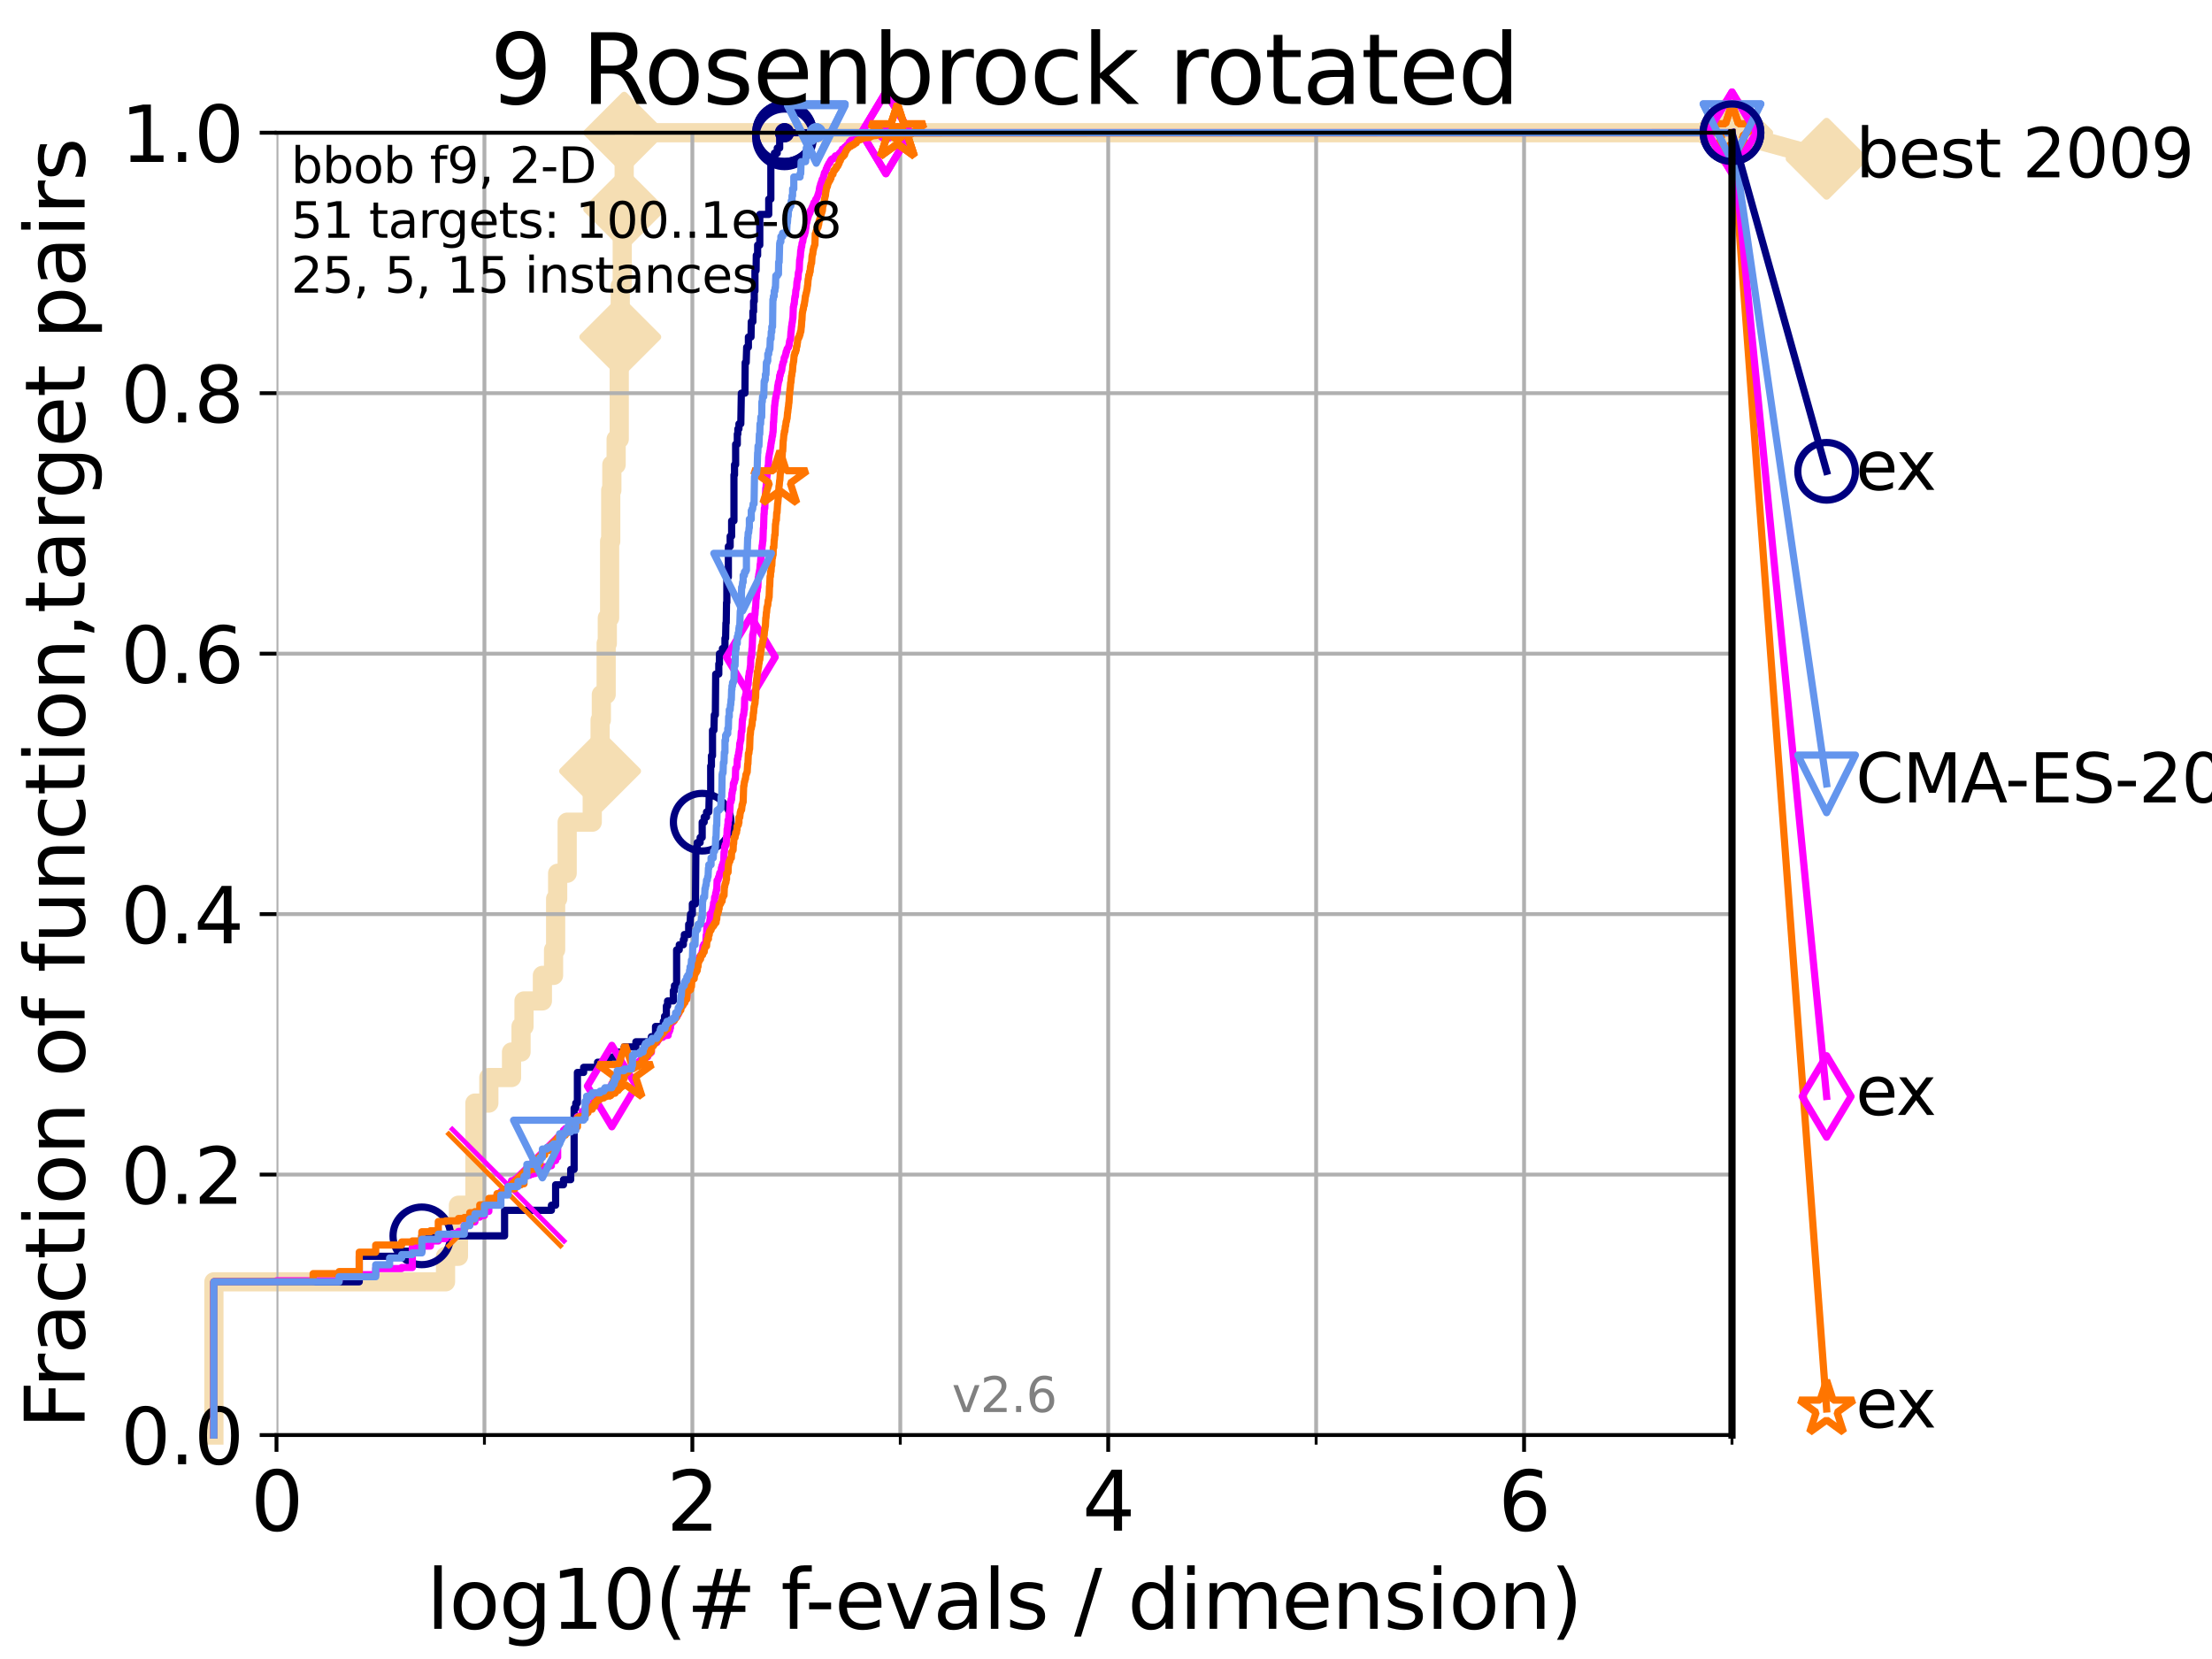 <?xml version="1.0" encoding="utf-8" standalone="no"?>
<!DOCTYPE svg PUBLIC "-//W3C//DTD SVG 1.1//EN"
  "http://www.w3.org/Graphics/SVG/1.1/DTD/svg11.dtd">
<svg xmlns:xlink="http://www.w3.org/1999/xlink" width="460.8pt" height="345.6pt" viewBox="0 0 460.8 345.6" xmlns="http://www.w3.org/2000/svg" version="1.1">
 <defs>
  <style type="text/css">*{stroke-linejoin: round; stroke-linecap: butt}</style>
 </defs>
 <g id="figure_1">
  <g id="patch_1">
   <path d="M 0 345.6 
L 460.8 345.6 
L 460.8 0 
L 0 0 
z
" style="fill: #ffffff"/>
  </g>
  <g id="axes_1">
   <g id="patch_2">
    <path d="M 57.6 298.944 
L 360.806 298.944 
L 360.806 27.648 
L 57.6 27.648 
z
" style="fill: #ffffff"/>
   </g>
   <g id="line2d_1">
    <path d="M 44.561 298.944 
L 44.561 267.027 
L 92.812 267.027 
L 92.812 261.707 
L 95.503 261.707 
L 95.503 251.068 
L 98.933 251.068 
L 98.933 229.79 
L 101.833 229.79 
L 101.833 224.471 
L 106.561 224.471 
L 106.561 219.151 
L 108.543 219.151 
L 108.543 213.832 
L 109.159 213.832 
L 109.159 208.512 
L 112.989 208.512 
L 112.989 203.192 
L 115.315 203.192 
L 115.315 197.873 
L 115.747 197.873 
L 115.747 187.234 
L 116.17 187.234 
L 116.17 181.914 
L 118.152 181.914 
L 118.152 171.275 
L 123.375 171.275 
L 123.375 165.956 
L 123.936 165.956 
L 123.936 160.636 
L 125.012 160.636 
L 125.012 149.997 
L 125.271 149.997 
L 125.271 144.678 
L 126.275 144.678 
L 126.275 134.039 
L 126.517 134.039 
L 126.517 128.719 
L 126.994 128.719 
L 126.994 112.76 
L 127.227 112.76 
L 127.227 102.121 
L 127.458 102.121 
L 127.458 96.802 
L 128.354 96.802 
L 128.354 91.482 
L 128.999 91.482 
L 128.999 70.204 
L 129.209 70.204 
L 129.209 59.565 
L 129.623 59.565 
L 129.623 48.926 
L 129.826 48.926 
L 129.826 43.607 
L 130.027 43.607 
L 130.027 27.648 
L 360.806 27.648 
" style="fill: none; stroke: #f5deb3; stroke-width: 4; stroke-linecap: square"/>
   </g>
   <g id="line2d_2">
    <defs>
     <path id="mfd02329aaf" d="M -0 7.778 
L 7.778 0 
L 0 -7.778 
L -7.778 -0 
z
" style="stroke: #f5deb3; stroke-width: 1.5; stroke-linejoin: miter"/>
    </defs>
    <g>
     <use xlink:href="#mfd02329aaf" x="125.012" y="160.636" style="fill: #f5deb3; stroke: #f5deb3; stroke-width: 1.5; stroke-linejoin: miter"/>
     <use xlink:href="#mfd02329aaf" x="129.209" y="70.204" style="fill: #f5deb3; stroke: #f5deb3; stroke-width: 1.5; stroke-linejoin: miter"/>
     <use xlink:href="#mfd02329aaf" x="130.027" y="43.607" style="fill: #f5deb3; stroke: #f5deb3; stroke-width: 1.5; stroke-linejoin: miter"/>
     <use xlink:href="#mfd02329aaf" x="130.027" y="27.648" style="fill: #f5deb3; stroke: #f5deb3; stroke-width: 1.5; stroke-linejoin: miter"/>
     <use xlink:href="#mfd02329aaf" x="360.806" y="27.648" style="fill: #f5deb3; stroke: #f5deb3; stroke-width: 1.5; stroke-linejoin: miter"/>
    </g>
   </g>
   <g id="line2d_3">
    <path style="fill: none; stroke: #f5deb3; stroke-width: 4; stroke-linecap: square"/>
    <g/>
   </g>
   <g id="line2d_4">
    <path d="M 360.806 27.648 
L 380.515 33.074 
" style="fill: none; stroke: #f5deb3; stroke-width: 4; stroke-linecap: square"/>
    <g>
     <use xlink:href="#mfd02329aaf" x="360.806" y="27.648" style="fill: #f5deb3; stroke: #f5deb3; stroke-width: 1.5; stroke-linejoin: miter"/>
     <use xlink:href="#mfd02329aaf" x="380.515" y="33.074" style="fill: #f5deb3; stroke: #f5deb3; stroke-width: 1.5; stroke-linejoin: miter"/>
    </g>
   </g>
   <g id="matplotlib.axis_1">
    <g id="xtick_1">
     <g id="line2d_5">
      <path d="M 57.6 298.944 
L 57.6 27.648 
" clip-path="url(#p58e68e5da0)" style="fill: none; stroke: #b0b0b0; stroke-width: 0.8; stroke-linecap: square"/>
     </g>
     <g id="line2d_6">
      <defs>
       <path id="m759c7240a9" d="M 0 0 
L 0 3.5 
" style="stroke: #000000; stroke-width: 0.8"/>
      </defs>
      <g>
       <use xlink:href="#m759c7240a9" x="57.6" y="298.944" style="stroke: #000000; stroke-width: 0.8"/>
      </g>
     </g>
     <g id="text_1">
      <!-- 0 -->
      <g transform="translate(52.192 318.861)scale(0.17 -0.17)">
       <defs>
        <path id="DejaVuSans-30" d="M 2034 4250 
Q 1547 4250 1301 3770 
Q 1056 3291 1056 2328 
Q 1056 1369 1301 889 
Q 1547 409 2034 409 
Q 2525 409 2770 889 
Q 3016 1369 3016 2328 
Q 3016 3291 2770 3770 
Q 2525 4250 2034 4250 
z
M 2034 4750 
Q 2819 4750 3233 4129 
Q 3647 3509 3647 2328 
Q 3647 1150 3233 529 
Q 2819 -91 2034 -91 
Q 1250 -91 836 529 
Q 422 1150 422 2328 
Q 422 3509 836 4129 
Q 1250 4750 2034 4750 
z
" transform="scale(0.016)"/>
       </defs>
       <use xlink:href="#DejaVuSans-30"/>
      </g>
     </g>
    </g>
    <g id="xtick_2">
     <g id="line2d_7">
      <path d="M 144.23 298.944 
L 144.23 27.648 
" clip-path="url(#p58e68e5da0)" style="fill: none; stroke: #b0b0b0; stroke-width: 0.8; stroke-linecap: square"/>
     </g>
     <g id="line2d_8">
      <g>
       <use xlink:href="#m759c7240a9" x="144.23" y="298.944" style="stroke: #000000; stroke-width: 0.8"/>
      </g>
     </g>
     <g id="text_2">
      <!-- 2 -->
      <g transform="translate(138.822 318.861)scale(0.17 -0.17)">
       <defs>
        <path id="DejaVuSans-32" d="M 1228 531 
L 3431 531 
L 3431 0 
L 469 0 
L 469 531 
Q 828 903 1448 1529 
Q 2069 2156 2228 2338 
Q 2531 2678 2651 2914 
Q 2772 3150 2772 3378 
Q 2772 3750 2511 3984 
Q 2250 4219 1831 4219 
Q 1534 4219 1204 4116 
Q 875 4013 500 3803 
L 500 4441 
Q 881 4594 1212 4672 
Q 1544 4750 1819 4750 
Q 2544 4750 2975 4387 
Q 3406 4025 3406 3419 
Q 3406 3131 3298 2873 
Q 3191 2616 2906 2266 
Q 2828 2175 2409 1742 
Q 1991 1309 1228 531 
z
" transform="scale(0.016)"/>
       </defs>
       <use xlink:href="#DejaVuSans-32"/>
      </g>
     </g>
    </g>
    <g id="xtick_3">
     <g id="line2d_9">
      <path d="M 230.861 298.944 
L 230.861 27.648 
" clip-path="url(#p58e68e5da0)" style="fill: none; stroke: #b0b0b0; stroke-width: 0.8; stroke-linecap: square"/>
     </g>
     <g id="line2d_10">
      <g>
       <use xlink:href="#m759c7240a9" x="230.861" y="298.944" style="stroke: #000000; stroke-width: 0.8"/>
      </g>
     </g>
     <g id="text_3">
      <!-- 4 -->
      <g transform="translate(225.453 318.861)scale(0.17 -0.17)">
       <defs>
        <path id="DejaVuSans-34" d="M 2419 4116 
L 825 1625 
L 2419 1625 
L 2419 4116 
z
M 2253 4666 
L 3047 4666 
L 3047 1625 
L 3713 1625 
L 3713 1100 
L 3047 1100 
L 3047 0 
L 2419 0 
L 2419 1100 
L 313 1100 
L 313 1709 
L 2253 4666 
z
" transform="scale(0.016)"/>
       </defs>
       <use xlink:href="#DejaVuSans-34"/>
      </g>
     </g>
    </g>
    <g id="xtick_4">
     <g id="line2d_11">
      <path d="M 317.491 298.944 
L 317.491 27.648 
" clip-path="url(#p58e68e5da0)" style="fill: none; stroke: #b0b0b0; stroke-width: 0.8; stroke-linecap: square"/>
     </g>
     <g id="line2d_12">
      <g>
       <use xlink:href="#m759c7240a9" x="317.491" y="298.944" style="stroke: #000000; stroke-width: 0.8"/>
      </g>
     </g>
     <g id="text_4">
      <!-- 6 -->
      <g transform="translate(312.083 318.861)scale(0.17 -0.17)">
       <defs>
        <path id="DejaVuSans-36" d="M 2113 2584 
Q 1688 2584 1439 2293 
Q 1191 2003 1191 1497 
Q 1191 994 1439 701 
Q 1688 409 2113 409 
Q 2538 409 2786 701 
Q 3034 994 3034 1497 
Q 3034 2003 2786 2293 
Q 2538 2584 2113 2584 
z
M 3366 4563 
L 3366 3988 
Q 3128 4100 2886 4159 
Q 2644 4219 2406 4219 
Q 1781 4219 1451 3797 
Q 1122 3375 1075 2522 
Q 1259 2794 1537 2939 
Q 1816 3084 2150 3084 
Q 2853 3084 3261 2657 
Q 3669 2231 3669 1497 
Q 3669 778 3244 343 
Q 2819 -91 2113 -91 
Q 1303 -91 875 529 
Q 447 1150 447 2328 
Q 447 3434 972 4092 
Q 1497 4750 2381 4750 
Q 2619 4750 2861 4703 
Q 3103 4656 3366 4563 
z
" transform="scale(0.016)"/>
       </defs>
       <use xlink:href="#DejaVuSans-36"/>
      </g>
     </g>
    </g>
    <g id="xtick_5">
     <g id="line2d_13">
      <path d="M 100.915 298.944 
L 100.915 27.648 
" clip-path="url(#p58e68e5da0)" style="fill: none; stroke: #b0b0b0; stroke-width: 0.8; stroke-linecap: square"/>
     </g>
     <g id="line2d_14">
      <defs>
       <path id="m1fb8ddb77b" d="M 0 0 
L 0 2 
" style="stroke: #000000; stroke-width: 0.6"/>
      </defs>
      <g>
       <use xlink:href="#m1fb8ddb77b" x="100.915" y="298.944" style="stroke: #000000; stroke-width: 0.6"/>
      </g>
     </g>
    </g>
    <g id="xtick_6">
     <g id="line2d_15">
      <path d="M 187.546 298.944 
L 187.546 27.648 
" clip-path="url(#p58e68e5da0)" style="fill: none; stroke: #b0b0b0; stroke-width: 0.8; stroke-linecap: square"/>
     </g>
     <g id="line2d_16">
      <g>
       <use xlink:href="#m1fb8ddb77b" x="187.546" y="298.944" style="stroke: #000000; stroke-width: 0.6"/>
      </g>
     </g>
    </g>
    <g id="xtick_7">
     <g id="line2d_17">
      <path d="M 274.176 298.944 
L 274.176 27.648 
" clip-path="url(#p58e68e5da0)" style="fill: none; stroke: #b0b0b0; stroke-width: 0.8; stroke-linecap: square"/>
     </g>
     <g id="line2d_18">
      <g>
       <use xlink:href="#m1fb8ddb77b" x="274.176" y="298.944" style="stroke: #000000; stroke-width: 0.6"/>
      </g>
     </g>
    </g>
    <g id="xtick_8">
     <g id="line2d_19">
      <path d="M 360.806 298.944 
L 360.806 27.648 
" clip-path="url(#p58e68e5da0)" style="fill: none; stroke: #b0b0b0; stroke-width: 0.8; stroke-linecap: square"/>
     </g>
     <g id="line2d_20">
      <g>
       <use xlink:href="#m1fb8ddb77b" x="360.806" y="298.944" style="stroke: #000000; stroke-width: 0.6"/>
      </g>
     </g>
    </g>
    <g id="text_5">
     <!-- log10(# f-evals / dimension) -->
     <g transform="translate(88.823 339.314)scale(0.17 -0.17)">
      <defs>
       <path id="DejaVuSans-6c" d="M 603 4863 
L 1178 4863 
L 1178 0 
L 603 0 
L 603 4863 
z
" transform="scale(0.016)"/>
       <path id="DejaVuSans-6f" d="M 1959 3097 
Q 1497 3097 1228 2736 
Q 959 2375 959 1747 
Q 959 1119 1226 758 
Q 1494 397 1959 397 
Q 2419 397 2687 759 
Q 2956 1122 2956 1747 
Q 2956 2369 2687 2733 
Q 2419 3097 1959 3097 
z
M 1959 3584 
Q 2709 3584 3137 3096 
Q 3566 2609 3566 1747 
Q 3566 888 3137 398 
Q 2709 -91 1959 -91 
Q 1206 -91 779 398 
Q 353 888 353 1747 
Q 353 2609 779 3096 
Q 1206 3584 1959 3584 
z
" transform="scale(0.016)"/>
       <path id="DejaVuSans-67" d="M 2906 1791 
Q 2906 2416 2648 2759 
Q 2391 3103 1925 3103 
Q 1463 3103 1205 2759 
Q 947 2416 947 1791 
Q 947 1169 1205 825 
Q 1463 481 1925 481 
Q 2391 481 2648 825 
Q 2906 1169 2906 1791 
z
M 3481 434 
Q 3481 -459 3084 -895 
Q 2688 -1331 1869 -1331 
Q 1566 -1331 1297 -1286 
Q 1028 -1241 775 -1147 
L 775 -588 
Q 1028 -725 1275 -790 
Q 1522 -856 1778 -856 
Q 2344 -856 2625 -561 
Q 2906 -266 2906 331 
L 2906 616 
Q 2728 306 2450 153 
Q 2172 0 1784 0 
Q 1141 0 747 490 
Q 353 981 353 1791 
Q 353 2603 747 3093 
Q 1141 3584 1784 3584 
Q 2172 3584 2450 3431 
Q 2728 3278 2906 2969 
L 2906 3500 
L 3481 3500 
L 3481 434 
z
" transform="scale(0.016)"/>
       <path id="DejaVuSans-31" d="M 794 531 
L 1825 531 
L 1825 4091 
L 703 3866 
L 703 4441 
L 1819 4666 
L 2450 4666 
L 2450 531 
L 3481 531 
L 3481 0 
L 794 0 
L 794 531 
z
" transform="scale(0.016)"/>
       <path id="DejaVuSans-28" d="M 1984 4856 
Q 1566 4138 1362 3434 
Q 1159 2731 1159 2009 
Q 1159 1288 1364 580 
Q 1569 -128 1984 -844 
L 1484 -844 
Q 1016 -109 783 600 
Q 550 1309 550 2009 
Q 550 2706 781 3412 
Q 1013 4119 1484 4856 
L 1984 4856 
z
" transform="scale(0.016)"/>
       <path id="DejaVuSans-23" d="M 3272 2816 
L 2363 2816 
L 2100 1772 
L 3016 1772 
L 3272 2816 
z
M 2803 4594 
L 2478 3297 
L 3391 3297 
L 3719 4594 
L 4219 4594 
L 3897 3297 
L 4872 3297 
L 4872 2816 
L 3775 2816 
L 3519 1772 
L 4513 1772 
L 4513 1294 
L 3397 1294 
L 3072 0 
L 2572 0 
L 2894 1294 
L 1978 1294 
L 1656 0 
L 1153 0 
L 1478 1294 
L 494 1294 
L 494 1772 
L 1594 1772 
L 1856 2816 
L 850 2816 
L 850 3297 
L 1978 3297 
L 2297 4594 
L 2803 4594 
z
" transform="scale(0.016)"/>
       <path id="DejaVuSans-20" transform="scale(0.016)"/>
       <path id="DejaVuSans-66" d="M 2375 4863 
L 2375 4384 
L 1825 4384 
Q 1516 4384 1395 4259 
Q 1275 4134 1275 3809 
L 1275 3500 
L 2222 3500 
L 2222 3053 
L 1275 3053 
L 1275 0 
L 697 0 
L 697 3053 
L 147 3053 
L 147 3500 
L 697 3500 
L 697 3744 
Q 697 4328 969 4595 
Q 1241 4863 1831 4863 
L 2375 4863 
z
" transform="scale(0.016)"/>
       <path id="DejaVuSans-2d" d="M 313 2009 
L 1997 2009 
L 1997 1497 
L 313 1497 
L 313 2009 
z
" transform="scale(0.016)"/>
       <path id="DejaVuSans-65" d="M 3597 1894 
L 3597 1613 
L 953 1613 
Q 991 1019 1311 708 
Q 1631 397 2203 397 
Q 2534 397 2845 478 
Q 3156 559 3463 722 
L 3463 178 
Q 3153 47 2828 -22 
Q 2503 -91 2169 -91 
Q 1331 -91 842 396 
Q 353 884 353 1716 
Q 353 2575 817 3079 
Q 1281 3584 2069 3584 
Q 2775 3584 3186 3129 
Q 3597 2675 3597 1894 
z
M 3022 2063 
Q 3016 2534 2758 2815 
Q 2500 3097 2075 3097 
Q 1594 3097 1305 2825 
Q 1016 2553 972 2059 
L 3022 2063 
z
" transform="scale(0.016)"/>
       <path id="DejaVuSans-76" d="M 191 3500 
L 800 3500 
L 1894 563 
L 2988 3500 
L 3597 3500 
L 2284 0 
L 1503 0 
L 191 3500 
z
" transform="scale(0.016)"/>
       <path id="DejaVuSans-61" d="M 2194 1759 
Q 1497 1759 1228 1600 
Q 959 1441 959 1056 
Q 959 750 1161 570 
Q 1363 391 1709 391 
Q 2188 391 2477 730 
Q 2766 1069 2766 1631 
L 2766 1759 
L 2194 1759 
z
M 3341 1997 
L 3341 0 
L 2766 0 
L 2766 531 
Q 2569 213 2275 61 
Q 1981 -91 1556 -91 
Q 1019 -91 701 211 
Q 384 513 384 1019 
Q 384 1609 779 1909 
Q 1175 2209 1959 2209 
L 2766 2209 
L 2766 2266 
Q 2766 2663 2505 2880 
Q 2244 3097 1772 3097 
Q 1472 3097 1187 3025 
Q 903 2953 641 2809 
L 641 3341 
Q 956 3463 1253 3523 
Q 1550 3584 1831 3584 
Q 2591 3584 2966 3190 
Q 3341 2797 3341 1997 
z
" transform="scale(0.016)"/>
       <path id="DejaVuSans-73" d="M 2834 3397 
L 2834 2853 
Q 2591 2978 2328 3040 
Q 2066 3103 1784 3103 
Q 1356 3103 1142 2972 
Q 928 2841 928 2578 
Q 928 2378 1081 2264 
Q 1234 2150 1697 2047 
L 1894 2003 
Q 2506 1872 2764 1633 
Q 3022 1394 3022 966 
Q 3022 478 2636 193 
Q 2250 -91 1575 -91 
Q 1294 -91 989 -36 
Q 684 19 347 128 
L 347 722 
Q 666 556 975 473 
Q 1284 391 1588 391 
Q 1994 391 2212 530 
Q 2431 669 2431 922 
Q 2431 1156 2273 1281 
Q 2116 1406 1581 1522 
L 1381 1569 
Q 847 1681 609 1914 
Q 372 2147 372 2553 
Q 372 3047 722 3315 
Q 1072 3584 1716 3584 
Q 2034 3584 2315 3537 
Q 2597 3491 2834 3397 
z
" transform="scale(0.016)"/>
       <path id="DejaVuSans-2f" d="M 1625 4666 
L 2156 4666 
L 531 -594 
L 0 -594 
L 1625 4666 
z
" transform="scale(0.016)"/>
       <path id="DejaVuSans-64" d="M 2906 2969 
L 2906 4863 
L 3481 4863 
L 3481 0 
L 2906 0 
L 2906 525 
Q 2725 213 2448 61 
Q 2172 -91 1784 -91 
Q 1150 -91 751 415 
Q 353 922 353 1747 
Q 353 2572 751 3078 
Q 1150 3584 1784 3584 
Q 2172 3584 2448 3432 
Q 2725 3281 2906 2969 
z
M 947 1747 
Q 947 1113 1208 752 
Q 1469 391 1925 391 
Q 2381 391 2643 752 
Q 2906 1113 2906 1747 
Q 2906 2381 2643 2742 
Q 2381 3103 1925 3103 
Q 1469 3103 1208 2742 
Q 947 2381 947 1747 
z
" transform="scale(0.016)"/>
       <path id="DejaVuSans-69" d="M 603 3500 
L 1178 3500 
L 1178 0 
L 603 0 
L 603 3500 
z
M 603 4863 
L 1178 4863 
L 1178 4134 
L 603 4134 
L 603 4863 
z
" transform="scale(0.016)"/>
       <path id="DejaVuSans-6d" d="M 3328 2828 
Q 3544 3216 3844 3400 
Q 4144 3584 4550 3584 
Q 5097 3584 5394 3201 
Q 5691 2819 5691 2113 
L 5691 0 
L 5113 0 
L 5113 2094 
Q 5113 2597 4934 2840 
Q 4756 3084 4391 3084 
Q 3944 3084 3684 2787 
Q 3425 2491 3425 1978 
L 3425 0 
L 2847 0 
L 2847 2094 
Q 2847 2600 2669 2842 
Q 2491 3084 2119 3084 
Q 1678 3084 1418 2786 
Q 1159 2488 1159 1978 
L 1159 0 
L 581 0 
L 581 3500 
L 1159 3500 
L 1159 2956 
Q 1356 3278 1631 3431 
Q 1906 3584 2284 3584 
Q 2666 3584 2933 3390 
Q 3200 3197 3328 2828 
z
" transform="scale(0.016)"/>
       <path id="DejaVuSans-6e" d="M 3513 2113 
L 3513 0 
L 2938 0 
L 2938 2094 
Q 2938 2591 2744 2837 
Q 2550 3084 2163 3084 
Q 1697 3084 1428 2787 
Q 1159 2491 1159 1978 
L 1159 0 
L 581 0 
L 581 3500 
L 1159 3500 
L 1159 2956 
Q 1366 3272 1645 3428 
Q 1925 3584 2291 3584 
Q 2894 3584 3203 3211 
Q 3513 2838 3513 2113 
z
" transform="scale(0.016)"/>
       <path id="DejaVuSans-29" d="M 513 4856 
L 1013 4856 
Q 1481 4119 1714 3412 
Q 1947 2706 1947 2009 
Q 1947 1309 1714 600 
Q 1481 -109 1013 -844 
L 513 -844 
Q 928 -128 1133 580 
Q 1338 1288 1338 2009 
Q 1338 2731 1133 3434 
Q 928 4138 513 4856 
z
" transform="scale(0.016)"/>
      </defs>
      <use xlink:href="#DejaVuSans-6c"/>
      <use xlink:href="#DejaVuSans-6f" x="27.783"/>
      <use xlink:href="#DejaVuSans-67" x="88.965"/>
      <use xlink:href="#DejaVuSans-31" x="152.441"/>
      <use xlink:href="#DejaVuSans-30" x="216.064"/>
      <use xlink:href="#DejaVuSans-28" x="279.688"/>
      <use xlink:href="#DejaVuSans-23" x="318.701"/>
      <use xlink:href="#DejaVuSans-20" x="402.49"/>
      <use xlink:href="#DejaVuSans-66" x="434.277"/>
      <use xlink:href="#DejaVuSans-2d" x="463.982"/>
      <use xlink:href="#DejaVuSans-65" x="500.066"/>
      <use xlink:href="#DejaVuSans-76" x="561.59"/>
      <use xlink:href="#DejaVuSans-61" x="620.77"/>
      <use xlink:href="#DejaVuSans-6c" x="682.049"/>
      <use xlink:href="#DejaVuSans-73" x="709.832"/>
      <use xlink:href="#DejaVuSans-20" x="761.932"/>
      <use xlink:href="#DejaVuSans-2f" x="793.719"/>
      <use xlink:href="#DejaVuSans-20" x="827.41"/>
      <use xlink:href="#DejaVuSans-64" x="859.197"/>
      <use xlink:href="#DejaVuSans-69" x="922.674"/>
      <use xlink:href="#DejaVuSans-6d" x="950.457"/>
      <use xlink:href="#DejaVuSans-65" x="1047.869"/>
      <use xlink:href="#DejaVuSans-6e" x="1109.393"/>
      <use xlink:href="#DejaVuSans-73" x="1172.771"/>
      <use xlink:href="#DejaVuSans-69" x="1224.871"/>
      <use xlink:href="#DejaVuSans-6f" x="1252.654"/>
      <use xlink:href="#DejaVuSans-6e" x="1313.836"/>
      <use xlink:href="#DejaVuSans-29" x="1377.215"/>
     </g>
    </g>
   </g>
   <g id="matplotlib.axis_2">
    <g id="ytick_1">
     <g id="line2d_21">
      <path d="M 57.6 298.944 
L 360.806 298.944 
" clip-path="url(#p58e68e5da0)" style="fill: none; stroke: #b0b0b0; stroke-width: 0.8; stroke-linecap: square"/>
     </g>
     <g id="line2d_22">
      <defs>
       <path id="mbcb46187c4" d="M 0 0 
L -3.5 0 
" style="stroke: #000000; stroke-width: 0.8"/>
      </defs>
      <g>
       <use xlink:href="#mbcb46187c4" x="57.6" y="298.944" style="stroke: #000000; stroke-width: 0.8"/>
      </g>
     </g>
     <g id="text_6">
      <!-- 0.0 -->
      <g transform="translate(25.155 305.023)scale(0.16 -0.16)">
       <defs>
        <path id="DejaVuSans-2e" d="M 684 794 
L 1344 794 
L 1344 0 
L 684 0 
L 684 794 
z
" transform="scale(0.016)"/>
       </defs>
       <use xlink:href="#DejaVuSans-30"/>
       <use xlink:href="#DejaVuSans-2e" x="63.623"/>
       <use xlink:href="#DejaVuSans-30" x="95.41"/>
      </g>
     </g>
    </g>
    <g id="ytick_2">
     <g id="line2d_23">
      <path d="M 57.6 244.685 
L 360.806 244.685 
" clip-path="url(#p58e68e5da0)" style="fill: none; stroke: #b0b0b0; stroke-width: 0.8; stroke-linecap: square"/>
     </g>
     <g id="line2d_24">
      <g>
       <use xlink:href="#mbcb46187c4" x="57.6" y="244.685" style="stroke: #000000; stroke-width: 0.8"/>
      </g>
     </g>
     <g id="text_7">
      <!-- 0.2 -->
      <g transform="translate(25.155 250.764)scale(0.16 -0.16)">
       <use xlink:href="#DejaVuSans-30"/>
       <use xlink:href="#DejaVuSans-2e" x="63.623"/>
       <use xlink:href="#DejaVuSans-32" x="95.41"/>
      </g>
     </g>
    </g>
    <g id="ytick_3">
     <g id="line2d_25">
      <path d="M 57.6 190.426 
L 360.806 190.426 
" clip-path="url(#p58e68e5da0)" style="fill: none; stroke: #b0b0b0; stroke-width: 0.8; stroke-linecap: square"/>
     </g>
     <g id="line2d_26">
      <g>
       <use xlink:href="#mbcb46187c4" x="57.6" y="190.426" style="stroke: #000000; stroke-width: 0.8"/>
      </g>
     </g>
     <g id="text_8">
      <!-- 0.4 -->
      <g transform="translate(25.155 196.504)scale(0.16 -0.16)">
       <use xlink:href="#DejaVuSans-30"/>
       <use xlink:href="#DejaVuSans-2e" x="63.623"/>
       <use xlink:href="#DejaVuSans-34" x="95.41"/>
      </g>
     </g>
    </g>
    <g id="ytick_4">
     <g id="line2d_27">
      <path d="M 57.6 136.166 
L 360.806 136.166 
" clip-path="url(#p58e68e5da0)" style="fill: none; stroke: #b0b0b0; stroke-width: 0.8; stroke-linecap: square"/>
     </g>
     <g id="line2d_28">
      <g>
       <use xlink:href="#mbcb46187c4" x="57.6" y="136.166" style="stroke: #000000; stroke-width: 0.8"/>
      </g>
     </g>
     <g id="text_9">
      <!-- 0.6 -->
      <g transform="translate(25.155 142.245)scale(0.16 -0.16)">
       <use xlink:href="#DejaVuSans-30"/>
       <use xlink:href="#DejaVuSans-2e" x="63.623"/>
       <use xlink:href="#DejaVuSans-36" x="95.41"/>
      </g>
     </g>
    </g>
    <g id="ytick_5">
     <g id="line2d_29">
      <path d="M 57.6 81.907 
L 360.806 81.907 
" clip-path="url(#p58e68e5da0)" style="fill: none; stroke: #b0b0b0; stroke-width: 0.8; stroke-linecap: square"/>
     </g>
     <g id="line2d_30">
      <g>
       <use xlink:href="#mbcb46187c4" x="57.6" y="81.907" style="stroke: #000000; stroke-width: 0.8"/>
      </g>
     </g>
     <g id="text_10">
      <!-- 0.8 -->
      <g transform="translate(25.155 87.986)scale(0.16 -0.16)">
       <defs>
        <path id="DejaVuSans-38" d="M 2034 2216 
Q 1584 2216 1326 1975 
Q 1069 1734 1069 1313 
Q 1069 891 1326 650 
Q 1584 409 2034 409 
Q 2484 409 2743 651 
Q 3003 894 3003 1313 
Q 3003 1734 2745 1975 
Q 2488 2216 2034 2216 
z
M 1403 2484 
Q 997 2584 770 2862 
Q 544 3141 544 3541 
Q 544 4100 942 4425 
Q 1341 4750 2034 4750 
Q 2731 4750 3128 4425 
Q 3525 4100 3525 3541 
Q 3525 3141 3298 2862 
Q 3072 2584 2669 2484 
Q 3125 2378 3379 2068 
Q 3634 1759 3634 1313 
Q 3634 634 3220 271 
Q 2806 -91 2034 -91 
Q 1263 -91 848 271 
Q 434 634 434 1313 
Q 434 1759 690 2068 
Q 947 2378 1403 2484 
z
M 1172 3481 
Q 1172 3119 1398 2916 
Q 1625 2713 2034 2713 
Q 2441 2713 2670 2916 
Q 2900 3119 2900 3481 
Q 2900 3844 2670 4047 
Q 2441 4250 2034 4250 
Q 1625 4250 1398 4047 
Q 1172 3844 1172 3481 
z
" transform="scale(0.016)"/>
       </defs>
       <use xlink:href="#DejaVuSans-30"/>
       <use xlink:href="#DejaVuSans-2e" x="63.623"/>
       <use xlink:href="#DejaVuSans-38" x="95.41"/>
      </g>
     </g>
    </g>
    <g id="ytick_6">
     <g id="line2d_31">
      <path d="M 57.6 27.648 
L 360.806 27.648 
" clip-path="url(#p58e68e5da0)" style="fill: none; stroke: #b0b0b0; stroke-width: 0.8; stroke-linecap: square"/>
     </g>
     <g id="line2d_32">
      <g>
       <use xlink:href="#mbcb46187c4" x="57.6" y="27.648" style="stroke: #000000; stroke-width: 0.8"/>
      </g>
     </g>
     <g id="text_11">
      <!-- 1.0 -->
      <g transform="translate(25.155 33.727)scale(0.16 -0.16)">
       <use xlink:href="#DejaVuSans-31"/>
       <use xlink:href="#DejaVuSans-2e" x="63.623"/>
       <use xlink:href="#DejaVuSans-30" x="95.41"/>
      </g>
     </g>
    </g>
    <g id="text_12">
     <!-- Fraction of function,target pairs -->
     <g transform="translate(17.62 297.681)rotate(-90)scale(0.17 -0.17)">
      <defs>
       <path id="DejaVuSans-46" d="M 628 4666 
L 3309 4666 
L 3309 4134 
L 1259 4134 
L 1259 2759 
L 3109 2759 
L 3109 2228 
L 1259 2228 
L 1259 0 
L 628 0 
L 628 4666 
z
" transform="scale(0.016)"/>
       <path id="DejaVuSans-72" d="M 2631 2963 
Q 2534 3019 2420 3045 
Q 2306 3072 2169 3072 
Q 1681 3072 1420 2755 
Q 1159 2438 1159 1844 
L 1159 0 
L 581 0 
L 581 3500 
L 1159 3500 
L 1159 2956 
Q 1341 3275 1631 3429 
Q 1922 3584 2338 3584 
Q 2397 3584 2469 3576 
Q 2541 3569 2628 3553 
L 2631 2963 
z
" transform="scale(0.016)"/>
       <path id="DejaVuSans-63" d="M 3122 3366 
L 3122 2828 
Q 2878 2963 2633 3030 
Q 2388 3097 2138 3097 
Q 1578 3097 1268 2742 
Q 959 2388 959 1747 
Q 959 1106 1268 751 
Q 1578 397 2138 397 
Q 2388 397 2633 464 
Q 2878 531 3122 666 
L 3122 134 
Q 2881 22 2623 -34 
Q 2366 -91 2075 -91 
Q 1284 -91 818 406 
Q 353 903 353 1747 
Q 353 2603 823 3093 
Q 1294 3584 2113 3584 
Q 2378 3584 2631 3529 
Q 2884 3475 3122 3366 
z
" transform="scale(0.016)"/>
       <path id="DejaVuSans-74" d="M 1172 4494 
L 1172 3500 
L 2356 3500 
L 2356 3053 
L 1172 3053 
L 1172 1153 
Q 1172 725 1289 603 
Q 1406 481 1766 481 
L 2356 481 
L 2356 0 
L 1766 0 
Q 1100 0 847 248 
Q 594 497 594 1153 
L 594 3053 
L 172 3053 
L 172 3500 
L 594 3500 
L 594 4494 
L 1172 4494 
z
" transform="scale(0.016)"/>
       <path id="DejaVuSans-75" d="M 544 1381 
L 544 3500 
L 1119 3500 
L 1119 1403 
Q 1119 906 1312 657 
Q 1506 409 1894 409 
Q 2359 409 2629 706 
Q 2900 1003 2900 1516 
L 2900 3500 
L 3475 3500 
L 3475 0 
L 2900 0 
L 2900 538 
Q 2691 219 2414 64 
Q 2138 -91 1772 -91 
Q 1169 -91 856 284 
Q 544 659 544 1381 
z
M 1991 3584 
L 1991 3584 
z
" transform="scale(0.016)"/>
       <path id="DejaVuSans-2c" d="M 750 794 
L 1409 794 
L 1409 256 
L 897 -744 
L 494 -744 
L 750 256 
L 750 794 
z
" transform="scale(0.016)"/>
       <path id="DejaVuSans-70" d="M 1159 525 
L 1159 -1331 
L 581 -1331 
L 581 3500 
L 1159 3500 
L 1159 2969 
Q 1341 3281 1617 3432 
Q 1894 3584 2278 3584 
Q 2916 3584 3314 3078 
Q 3713 2572 3713 1747 
Q 3713 922 3314 415 
Q 2916 -91 2278 -91 
Q 1894 -91 1617 61 
Q 1341 213 1159 525 
z
M 3116 1747 
Q 3116 2381 2855 2742 
Q 2594 3103 2138 3103 
Q 1681 3103 1420 2742 
Q 1159 2381 1159 1747 
Q 1159 1113 1420 752 
Q 1681 391 2138 391 
Q 2594 391 2855 752 
Q 3116 1113 3116 1747 
z
" transform="scale(0.016)"/>
      </defs>
      <use xlink:href="#DejaVuSans-46"/>
      <use xlink:href="#DejaVuSans-72" x="50.27"/>
      <use xlink:href="#DejaVuSans-61" x="91.383"/>
      <use xlink:href="#DejaVuSans-63" x="152.662"/>
      <use xlink:href="#DejaVuSans-74" x="207.643"/>
      <use xlink:href="#DejaVuSans-69" x="246.852"/>
      <use xlink:href="#DejaVuSans-6f" x="274.635"/>
      <use xlink:href="#DejaVuSans-6e" x="335.816"/>
      <use xlink:href="#DejaVuSans-20" x="399.195"/>
      <use xlink:href="#DejaVuSans-6f" x="430.982"/>
      <use xlink:href="#DejaVuSans-66" x="492.164"/>
      <use xlink:href="#DejaVuSans-20" x="527.369"/>
      <use xlink:href="#DejaVuSans-66" x="559.156"/>
      <use xlink:href="#DejaVuSans-75" x="594.361"/>
      <use xlink:href="#DejaVuSans-6e" x="657.74"/>
      <use xlink:href="#DejaVuSans-63" x="721.119"/>
      <use xlink:href="#DejaVuSans-74" x="776.1"/>
      <use xlink:href="#DejaVuSans-69" x="815.309"/>
      <use xlink:href="#DejaVuSans-6f" x="843.092"/>
      <use xlink:href="#DejaVuSans-6e" x="904.273"/>
      <use xlink:href="#DejaVuSans-2c" x="967.652"/>
      <use xlink:href="#DejaVuSans-74" x="999.439"/>
      <use xlink:href="#DejaVuSans-61" x="1038.648"/>
      <use xlink:href="#DejaVuSans-72" x="1099.928"/>
      <use xlink:href="#DejaVuSans-67" x="1139.291"/>
      <use xlink:href="#DejaVuSans-65" x="1202.768"/>
      <use xlink:href="#DejaVuSans-74" x="1264.291"/>
      <use xlink:href="#DejaVuSans-20" x="1303.5"/>
      <use xlink:href="#DejaVuSans-70" x="1335.287"/>
      <use xlink:href="#DejaVuSans-61" x="1398.764"/>
      <use xlink:href="#DejaVuSans-69" x="1460.043"/>
      <use xlink:href="#DejaVuSans-72" x="1487.826"/>
      <use xlink:href="#DejaVuSans-73" x="1528.939"/>
     </g>
    </g>
   </g>
   <g id="line2d_33">
    <defs>
     <path id="m4a5bbc3e1f" d="M 0 1.5 
C 0.398 1.5 0.779 1.342 1.061 1.061 
C 1.342 0.779 1.5 0.398 1.5 0 
C 1.5 -0.398 1.342 -0.779 1.061 -1.061 
C 0.779 -1.342 0.398 -1.5 0 -1.5 
C -0.398 -1.5 -0.779 -1.342 -1.061 -1.061 
C -1.342 -0.779 -1.5 -0.398 -1.5 0 
C -1.5 0.398 -1.342 0.779 -1.061 1.061 
C -0.779 1.342 -0.398 1.5 0 1.5 
z
" style="stroke: #f5deb3"/>
    </defs>
    <g>
     <use xlink:href="#m4a5bbc3e1f" x="130.027" y="27.648" style="fill: #f5deb3; stroke: #f5deb3"/>
     <use xlink:href="#m4a5bbc3e1f" x="130.027" y="27.648" style="fill: #f5deb3; stroke: #f5deb3"/>
    </g>
   </g>
   <g id="line2d_34">
    <defs>
     <path id="m2862870d76" d="M 0 1.5 
C 0.398 1.5 0.779 1.342 1.061 1.061 
C 1.342 0.779 1.5 0.398 1.5 0 
C 1.5 -0.398 1.342 -0.779 1.061 -1.061 
C 0.779 -1.342 0.398 -1.5 0 -1.5 
C -0.398 -1.5 -0.779 -1.342 -1.061 -1.061 
C -1.342 -0.779 -1.5 -0.398 -1.5 0 
C -1.5 0.398 -1.342 0.779 -1.061 1.061 
C -0.779 1.342 -0.398 1.5 0 1.5 
z
" style="stroke: #000080"/>
    </defs>
    <g>
     <use xlink:href="#m2862870d76" x="163.43" y="27.648" style="fill: #000080; stroke: #000080"/>
     <use xlink:href="#m2862870d76" x="163.43" y="27.648" style="fill: #000080; stroke: #000080"/>
    </g>
   </g>
   <g id="line2d_35">
    <path d="M 44.561 298.944 
L 44.561 267.027 
L 74.837 267.027 
L 74.837 261.707 
L 83.678 261.707 
L 83.678 260.643 
L 87.876 260.643 
L 87.876 257.452 
L 105.113 257.452 
L 105.113 252.132 
L 114.872 252.132 
L 114.872 251.068 
L 115.747 251.068 
L 115.747 246.813 
L 117.384 246.813 
L 117.384 245.749 
L 118.89 245.749 
L 118.89 243.621 
L 119.6 243.621 
L 119.6 230.854 
L 119.945 230.854 
L 119.945 229.79 
L 120.284 229.79 
L 120.284 223.407 
L 121.582 223.407 
L 121.582 222.343 
L 124.482 222.343 
L 124.482 221.279 
L 126.757 221.279 
L 126.757 220.215 
L 128.354 220.215 
L 128.354 219.151 
L 130.027 219.151 
L 130.027 218.087 
L 132.464 218.087 
L 132.464 217.023 
L 135.688 217.023 
L 135.688 215.959 
L 136.556 215.959 
L 136.556 213.832 
L 138.181 213.832 
L 138.181 212.768 
L 138.439 212.768 
L 138.439 211.704 
L 138.819 211.704 
L 138.819 209.576 
L 139.068 209.576 
L 139.068 208.512 
L 140.266 208.512 
L 140.266 206.384 
L 140.497 206.384 
L 140.497 205.32 
L 140.951 205.32 
L 140.951 197.873 
L 141.502 197.873 
L 141.502 196.809 
L 142.353 196.809 
L 142.353 195.745 
L 142.559 195.745 
L 142.559 194.681 
L 143.462 194.681 
L 143.462 192.553 
L 143.754 192.553 
L 143.85 190.426 
L 144.23 190.426 
L 144.23 188.298 
L 144.878 188.298 
L 144.968 176.595 
L 145.238 176.595 
L 145.238 175.531 
L 145.852 175.531 
L 145.852 174.467 
L 146.278 174.467 
L 146.278 171.275 
L 146.695 171.275 
L 146.695 170.211 
L 147.184 170.211 
L 147.184 169.147 
L 147.66 169.147 
L 147.738 165.956 
L 148.048 165.956 
L 148.048 159.572 
L 148.201 159.572 
L 148.201 157.445 
L 148.428 157.445 
L 148.428 152.125 
L 148.727 152.125 
L 148.801 148.933 
L 149.021 148.933 
L 149.093 140.422 
L 149.736 140.422 
L 149.736 138.294 
L 149.876 138.294 
L 149.876 136.166 
L 150.493 136.166 
L 150.493 135.102 
L 151.024 135.102 
L 151.024 132.975 
L 151.155 132.975 
L 151.22 129.783 
L 151.285 129.783 
L 151.349 125.527 
L 151.414 125.527 
L 151.414 120.208 
L 151.732 120.208 
L 151.732 113.824 
L 152.107 113.824 
L 152.107 111.697 
L 152.414 111.697 
L 152.414 108.505 
L 152.895 108.505 
L 152.895 98.93 
L 153.013 98.93 
L 153.013 96.802 
L 153.247 96.802 
L 153.247 92.546 
L 153.594 92.546 
L 153.594 90.418 
L 153.708 90.418 
L 153.708 89.355 
L 153.934 89.355 
L 153.934 88.291 
L 154.323 88.291 
L 154.432 81.907 
L 155.183 81.907 
L 155.235 75.524 
L 155.444 75.524 
L 155.547 72.332 
L 155.904 72.332 
L 155.904 70.204 
L 156.453 70.204 
L 156.502 67.013 
L 156.841 67.013 
L 156.841 64.885 
L 156.985 64.885 
L 156.985 62.757 
L 157.128 62.757 
L 157.128 60.629 
L 157.27 60.629 
L 157.27 56.373 
L 157.503 56.373 
L 157.55 53.182 
L 157.826 53.182 
L 157.826 51.054 
L 158.277 51.054 
L 158.277 44.67 
L 160.142 44.67 
L 160.142 41.479 
L 160.581 41.479 
L 160.581 34.031 
L 161.316 34.031 
L 161.316 31.904 
L 161.913 31.904 
L 161.913 30.84 
L 162.421 30.84 
L 162.421 28.712 
L 163.43 28.712 
L 163.43 27.648 
L 360.806 27.648 
L 360.806 27.648 
" style="fill: none; stroke: #000080; stroke-width: 1.5; stroke-linecap: square"/>
   </g>
   <g id="line2d_36">
    <defs>
     <path id="m0eb8e903ec" d="M 0 6 
C 1.591 6 3.117 5.368 4.243 4.243 
C 5.368 3.117 6 1.591 6 0 
C 6 -1.591 5.368 -3.117 4.243 -4.243 
C 3.117 -5.368 1.591 -6 0 -6 
C -1.591 -6 -3.117 -5.368 -4.243 -4.243 
C -5.368 -3.117 -6 -1.591 -6 0 
C -6 1.591 -5.368 3.117 -4.243 4.243 
C -3.117 5.368 -1.591 6 0 6 
z
" style="stroke: #000080; stroke-width: 1.5"/>
    </defs>
    <g>
     <use xlink:href="#m0eb8e903ec" x="87.876" y="257.452" style="fill-opacity: 0; stroke: #000080; stroke-width: 1.5"/>
     <use xlink:href="#m0eb8e903ec" x="146.278" y="171.275" style="fill-opacity: 0; stroke: #000080; stroke-width: 1.5"/>
     <use xlink:href="#m0eb8e903ec" x="163.43" y="28.712" style="fill-opacity: 0; stroke: #000080; stroke-width: 1.5"/>
     <use xlink:href="#m0eb8e903ec" x="163.43" y="27.648" style="fill-opacity: 0; stroke: #000080; stroke-width: 1.5"/>
     <use xlink:href="#m0eb8e903ec" x="163.43" y="27.648" style="fill-opacity: 0; stroke: #000080; stroke-width: 1.5"/>
     <use xlink:href="#m0eb8e903ec" x="360.806" y="27.648" style="fill-opacity: 0; stroke: #000080; stroke-width: 1.5"/>
    </g>
   </g>
   <g id="line2d_37">
    <path style="fill: none; stroke: #000080; stroke-width: 1.5; stroke-linecap: square"/>
    <g/>
   </g>
   <g id="line2d_38">
    <defs>
     <path id="mf18b29857a" d="M 0 1.5 
C 0.398 1.5 0.779 1.342 1.061 1.061 
C 1.342 0.779 1.5 0.398 1.5 0 
C 1.5 -0.398 1.342 -0.779 1.061 -1.061 
C 0.779 -1.342 0.398 -1.5 0 -1.5 
C -0.398 -1.5 -0.779 -1.342 -1.061 -1.061 
C -1.342 -0.779 -1.5 -0.398 -1.5 0 
C -1.5 0.398 -1.342 0.779 -1.061 1.061 
C -0.779 1.342 -0.398 1.5 0 1.5 
z
" style="stroke: #ff00ff"/>
    </defs>
    <g>
     <use xlink:href="#mf18b29857a" x="184.544" y="27.648" style="fill: #ff00ff; stroke: #ff00ff"/>
     <use xlink:href="#mf18b29857a" x="184.544" y="27.648" style="fill: #ff00ff; stroke: #ff00ff"/>
    </g>
   </g>
   <g id="line2d_39">
    <path d="M 44.561 298.944 
L 44.561 267.027 
L 57.6 267.027 
L 57.6 266.814 
L 70.639 266.814 
L 70.639 265.537 
L 78.267 265.537 
L 78.267 264.261 
L 83.678 264.261 
L 83.678 264.048 
L 85.894 264.048 
L 85.894 259.792 
L 87.876 259.792 
L 87.876 259.579 
L 89.669 259.579 
L 89.669 258.516 
L 91.306 258.516 
L 91.306 258.019 
L 92.812 258.019 
L 92.812 257.381 
L 94.206 257.381 
L 94.206 256.955 
L 95.503 256.955 
L 95.503 256.53 
L 96.718 256.53 
L 96.718 255.253 
L 97.858 255.253 
L 97.858 254.544 
L 98.933 254.544 
L 98.933 253.551 
L 99.95 253.551 
L 99.95 253.196 
L 100.915 253.196 
L 100.915 252.345 
L 101.833 252.345 
L 101.833 250.43 
L 102.708 250.43 
L 102.708 250.004 
L 103.544 250.004 
L 103.544 248.869 
L 104.345 248.869 
L 104.345 248.231 
L 105.113 248.231 
L 105.113 248.089 
L 105.851 248.089 
L 105.851 246.884 
L 106.561 246.884 
L 106.561 245.961 
L 107.245 245.961 
L 107.245 245.678 
L 107.905 245.678 
L 107.905 245.252 
L 109.159 245.252 
L 109.159 244.827 
L 110.336 244.827 
L 110.336 244.614 
L 110.897 244.614 
L 110.897 244.472 
L 111.442 244.472 
L 111.442 244.117 
L 111.972 244.117 
L 111.972 243.834 
L 112.488 243.834 
L 112.488 243.124 
L 113.954 243.053 
L 113.954 242.983 
L 114.419 242.983 
L 114.419 242.841 
L 114.872 242.841 
L 114.872 241.848 
L 115.747 241.777 
L 115.747 241.068 
L 116.17 241.068 
L 116.17 237.45 
L 116.584 237.45 
L 116.584 237.025 
L 116.988 237.025 
L 116.988 236.599 
L 117.384 236.599 
L 117.384 235.464 
L 117.772 235.464 
L 117.772 235.11 
L 118.152 235.11 
L 118.152 234.968 
L 118.525 234.968 
L 118.525 234.329 
L 118.89 234.329 
L 118.89 234.188 
L 119.248 234.188 
L 119.248 233.62 
L 119.6 233.62 
L 119.6 233.478 
L 119.945 233.478 
L 119.945 233.266 
L 120.284 233.266 
L 120.284 232.627 
L 120.617 232.627 
L 120.617 232.485 
L 121.266 232.414 
L 121.266 231.563 
L 121.582 231.563 
L 121.582 231.28 
L 121.893 231.28 
L 121.893 230.854 
L 122.199 230.854 
L 122.199 230.641 
L 122.5 230.641 
L 122.5 230.216 
L 122.796 230.216 
L 122.796 230.074 
L 123.375 230.074 
L 123.375 229.861 
L 123.658 229.861 
L 123.658 229.577 
L 123.936 229.577 
L 123.936 229.294 
L 124.482 229.294 
L 124.482 229.152 
L 124.748 229.152 
L 124.748 228.372 
L 125.012 228.372 
L 125.012 228.23 
L 125.779 228.23 
L 125.779 228.017 
L 126.029 228.017 
L 126.029 227.45 
L 126.275 227.45 
L 126.275 227.166 
L 126.757 227.166 
L 126.757 226.669 
L 127.227 226.669 
L 127.227 226.244 
L 127.458 226.244 
L 127.458 225.747 
L 127.686 225.747 
L 127.686 225.534 
L 127.911 225.534 
L 127.911 225.322 
L 128.134 225.322 
L 128.134 225.18 
L 128.571 225.109 
L 128.571 224.967 
L 128.786 224.967 
L 128.786 224.825 
L 129.209 224.754 
L 129.209 224.683 
L 129.417 224.683 
L 129.417 224.471 
L 129.623 224.471 
L 129.623 224.045 
L 129.826 224.045 
L 129.826 223.832 
L 130.027 223.832 
L 130.027 223.336 
L 130.618 223.336 
L 130.618 223.194 
L 130.811 223.194 
L 130.811 222.91 
L 131.002 222.91 
L 131.002 222.768 
L 131.378 222.697 
L 131.378 222.414 
L 131.564 222.414 
L 131.564 222.201 
L 132.464 222.13 
L 132.464 222.059 
L 132.984 221.988 
L 132.984 221.775 
L 133.154 221.775 
L 133.154 221.066 
L 133.49 221.066 
L 133.49 220.782 
L 133.983 220.782 
L 133.983 220.641 
L 134.305 220.641 
L 134.305 220.286 
L 134.777 220.215 
L 134.777 220.144 
L 134.932 220.144 
L 134.932 219.506 
L 135.389 219.506 
L 135.389 219.293 
L 135.688 219.222 
L 135.688 217.945 
L 135.981 217.874 
L 135.981 217.662 
L 136.127 217.662 
L 136.127 217.307 
L 136.556 217.236 
L 136.556 217.165 
L 136.837 217.165 
L 136.837 216.952 
L 136.975 216.952 
L 136.975 216.598 
L 137.25 216.527 
L 137.25 216.314 
L 137.386 216.314 
L 137.386 216.101 
L 138.051 216.101 
L 138.051 215.888 
L 138.439 215.817 
L 138.439 215.747 
L 139.191 215.676 
L 139.191 215.108 
L 139.314 215.108 
L 139.314 214.895 
L 139.435 214.895 
L 139.435 214.612 
L 139.556 214.612 
L 139.556 214.115 
L 139.677 214.115 
L 139.677 213.193 
L 139.915 213.193 
L 139.915 212.98 
L 140.15 212.909 
L 140.15 212.839 
L 140.266 212.839 
L 140.266 212.626 
L 140.382 212.626 
L 140.382 212.413 
L 140.497 212.413 
L 140.497 212.271 
L 140.612 212.271 
L 140.612 211.846 
L 140.951 211.846 
L 140.951 211.633 
L 141.062 211.633 
L 141.062 211.349 
L 141.283 211.349 
L 141.393 210.711 
L 141.502 210.711 
L 141.611 210.427 
L 141.718 210.427 
L 141.718 209.789 
L 141.932 209.789 
L 141.932 209.434 
L 142.144 209.434 
L 142.144 209.221 
L 142.353 209.221 
L 142.456 208.938 
L 142.559 208.938 
L 142.662 208.441 
L 142.865 208.37 
L 142.865 207.945 
L 143.066 207.945 
L 143.166 206.526 
L 143.265 206.526 
L 143.265 206.03 
L 143.56 205.959 
L 143.657 204.682 
L 143.754 204.682 
L 143.85 203.831 
L 143.946 203.831 
L 144.041 202.767 
L 144.23 202.767 
L 144.324 202.199 
L 144.51 202.129 
L 144.603 201.703 
L 144.695 201.703 
L 144.786 201.348 
L 144.878 201.348 
L 144.968 200.71 
L 145.148 200.71 
L 145.238 200.355 
L 145.415 200.284 
L 145.503 199.859 
L 145.591 199.859 
L 145.678 199.362 
L 145.938 199.362 
L 146.023 198.866 
L 146.194 198.795 
L 146.278 198.157 
L 146.362 198.157 
L 146.446 197.093 
L 146.613 197.093 
L 146.613 196.738 
L 146.86 196.738 
L 146.86 196.596 
L 147.022 196.596 
L 147.103 194.823 
L 147.184 194.823 
L 147.264 192.837 
L 147.503 192.766 
L 147.582 192.624 
L 147.66 192.624 
L 147.738 192.341 
L 147.816 192.341 
L 147.894 191.631 
L 147.971 191.631 
L 147.971 190.355 
L 148.277 190.355 
L 148.353 189.645 
L 148.428 189.645 
L 148.503 189.007 
L 148.578 189.007 
L 148.652 188.085 
L 148.801 188.085 
L 148.874 186.879 
L 149.021 186.879 
L 149.093 186.028 
L 149.166 186.028 
L 149.238 185.39 
L 149.31 185.39 
L 149.382 183.404 
L 149.595 183.333 
L 149.666 182.765 
L 149.806 182.695 
L 149.876 182.127 
L 149.945 182.127 
L 149.945 181.843 
L 150.084 181.843 
L 150.152 181.56 
L 150.221 181.56 
L 150.289 180.78 
L 150.357 180.78 
L 150.425 180.283 
L 150.56 180.283 
L 150.627 179.716 
L 150.76 179.645 
L 150.827 177.517 
L 150.893 177.517 
L 150.959 176.382 
L 151.09 176.382 
L 151.09 175.956 
L 151.285 175.956 
L 151.349 174.254 
L 151.414 174.254 
L 151.478 172.694 
L 151.542 172.694 
L 151.605 171.772 
L 151.669 171.772 
L 151.669 170.85 
L 151.795 170.85 
L 151.858 169.644 
L 151.92 169.644 
L 151.983 169.006 
L 152.045 169.006 
L 152.107 167.232 
L 152.169 167.232 
L 152.169 167.02 
L 152.292 167.02 
L 152.292 166.523 
L 152.414 166.523 
L 152.475 165.246 
L 152.535 165.246 
L 152.596 164.537 
L 152.716 164.466 
L 152.776 163.19 
L 152.895 163.19 
L 152.895 162.906 
L 153.013 162.906 
L 153.072 162.338 
L 153.189 162.268 
L 153.247 160.069 
L 153.421 159.998 
L 153.479 159.643 
L 153.536 159.643 
L 153.594 158.154 
L 153.708 158.083 
L 153.708 157.515 
L 153.821 157.515 
L 153.877 156.735 
L 153.934 156.735 
L 153.99 156.097 
L 154.046 156.097 
L 154.101 154.891 
L 154.157 154.891 
L 154.268 154.182 
L 154.323 154.182 
L 154.432 152.409 
L 154.541 152.338 
L 154.65 149.926 
L 154.704 149.926 
L 154.811 149.004 
L 154.918 148.933 
L 155.024 147.798 
L 155.077 147.798 
L 155.13 145.458 
L 155.235 145.458 
L 155.34 144.678 
L 155.392 144.678 
L 155.495 143.756 
L 155.65 143.756 
L 155.752 142.692 
L 155.854 142.621 
L 155.955 140.919 
L 156.005 140.919 
L 156.106 139.926 
L 156.205 139.855 
L 156.305 138.862 
L 156.354 138.862 
L 156.403 136.876 
L 156.551 136.876 
L 156.648 135.102 
L 156.697 135.102 
L 156.793 132.194 
L 156.841 132.194 
L 156.937 131.556 
L 156.985 131.556 
L 157.081 129.499 
L 157.128 129.499 
L 157.222 128.081 
L 157.27 128.081 
L 157.363 126.591 
L 157.41 126.591 
L 157.503 124.676 
L 157.55 124.676 
L 157.642 123.116 
L 157.734 123.116 
L 157.826 122.336 
L 157.871 122.336 
L 157.962 120.279 
L 158.007 120.279 
L 158.098 119.499 
L 158.143 119.499 
L 158.232 118.789 
L 158.277 118.789 
L 158.366 117.513 
L 158.41 117.513 
L 158.498 116.236 
L 158.542 116.236 
L 158.63 115.314 
L 158.674 115.314 
L 158.761 113.683 
L 158.804 113.683 
L 158.891 112.69 
L 158.934 112.69 
L 159.02 110.065 
L 159.063 110.065 
L 159.148 107.086 
L 159.19 107.086 
L 159.233 105.881 
L 159.317 105.881 
L 159.401 103.54 
L 159.443 103.54 
L 159.527 101.696 
L 159.569 101.696 
L 159.652 100.632 
L 159.693 100.632 
L 159.776 99.001 
L 159.817 99.001 
L 159.858 98.079 
L 159.94 98.079 
L 159.98 97.157 
L 160.062 97.157 
L 160.142 95.241 
L 160.183 95.241 
L 160.263 94.532 
L 160.303 94.532 
L 160.383 93.965 
L 160.423 93.965 
L 160.502 93.185 
L 160.542 93.185 
L 160.621 92.333 
L 160.66 92.333 
L 160.738 91.695 
L 160.778 91.695 
L 160.855 90.915 
L 160.933 90.844 
L 161.01 89.993 
L 161.049 89.993 
L 161.126 87.936 
L 161.164 87.936 
L 161.24 86.305 
L 161.278 86.305 
L 161.354 84.532 
L 161.392 84.532 
L 161.467 83.609 
L 161.505 83.609 
L 161.58 82.829 
L 161.654 82.829 
L 161.729 82.049 
L 161.766 82.049 
L 161.877 81.623 
L 161.913 81.623 
L 162.023 80.347 
L 162.06 80.347 
L 162.169 79.567 
L 162.205 79.567 
L 162.313 79.141 
L 162.349 79.141 
L 162.421 78.219 
L 162.528 78.219 
L 162.599 77.581 
L 162.705 77.581 
L 162.81 77.155 
L 162.845 77.155 
L 162.95 76.162 
L 163.019 76.091 
L 163.123 75.524 
L 163.157 75.524 
L 163.26 75.24 
L 163.294 75.24 
L 163.363 74.531 
L 163.43 74.531 
L 163.532 74.176 
L 163.599 74.176 
L 163.7 73.609 
L 163.733 73.609 
L 163.766 73.254 
L 163.866 73.254 
L 163.965 72.687 
L 164.064 72.616 
L 164.162 72.403 
L 164.259 72.332 
L 164.356 71.906 
L 164.389 71.906 
L 164.485 71.055 
L 164.517 71.055 
L 164.581 70.772 
L 164.676 70.701 
L 164.771 69.14 
L 164.803 69.14 
L 164.897 68.005 
L 164.928 68.005 
L 165.022 67.154 
L 165.053 67.154 
L 165.146 66.303 
L 165.177 66.303 
L 165.27 63.963 
L 165.3 63.963 
L 165.392 63.324 
L 165.453 63.324 
L 165.544 62.189 
L 165.574 62.189 
L 165.605 61.764 
L 165.695 61.764 
L 165.785 60.487 
L 165.815 60.487 
L 165.904 60.062 
L 165.934 60.062 
L 166.023 58.714 
L 166.082 58.643 
L 166.14 58.076 
L 166.228 58.076 
L 166.316 56.799 
L 166.345 56.799 
L 166.432 56.373 
L 166.489 56.303 
L 166.576 54.175 
L 166.604 54.175 
L 166.69 53.536 
L 166.718 53.536 
L 166.804 52.189 
L 166.86 52.189 
L 166.917 51.479 
L 167.001 51.409 
L 167.085 50.628 
L 167.113 50.628 
L 167.196 50.345 
L 167.224 50.345 
L 167.334 49.494 
L 167.389 49.494 
L 167.499 49.068 
L 167.581 48.997 
L 167.689 48.43 
L 167.743 48.359 
L 167.85 47.508 
L 167.877 47.508 
L 167.984 46.444 
L 168.064 46.373 
L 168.169 45.734 
L 168.222 45.663 
L 168.301 45.238 
L 168.379 45.167 
L 168.431 44.741 
L 168.56 44.67 
L 168.612 44.458 
L 168.715 44.387 
L 168.791 43.89 
L 168.918 43.819 
L 169.019 43.536 
L 169.095 43.465 
L 169.145 43.252 
L 169.22 43.252 
L 169.269 42.968 
L 169.369 42.897 
L 169.467 42.472 
L 169.541 42.401 
L 169.565 42.188 
L 169.736 42.188 
L 169.832 41.975 
L 169.857 41.975 
L 169.929 41.55 
L 170.048 41.479 
L 170.12 41.266 
L 170.191 41.195 
L 170.285 40.911 
L 170.332 40.84 
L 170.426 40.486 
L 170.473 40.415 
L 170.566 40.06 
L 170.612 40.06 
L 170.704 39.28 
L 170.727 39.28 
L 170.773 38.925 
L 170.865 38.854 
L 170.956 38.287 
L 171.047 38.216 
L 171.114 37.861 
L 171.182 37.861 
L 171.271 37.365 
L 171.449 37.294 
L 171.56 36.656 
L 171.625 36.656 
L 171.735 36.017 
L 171.843 35.946 
L 171.865 35.805 
L 172.016 35.734 
L 172.123 35.166 
L 172.23 35.166 
L 172.335 34.67 
L 172.42 34.599 
L 172.524 34.315 
L 172.608 34.244 
L 172.67 34.031 
L 172.856 33.961 
L 172.958 33.535 
L 173.101 33.464 
L 173.141 33.251 
L 173.302 33.18 
L 173.302 33.109 
L 173.719 33.038 
L 173.817 32.755 
L 173.972 32.684 
L 174.03 32.471 
L 174.469 32.4 
L 174.563 32.258 
L 174.749 32.187 
L 174.805 31.975 
L 174.934 31.904 
L 175.008 31.762 
L 175.226 31.691 
L 175.334 31.336 
L 175.388 31.336 
L 175.478 31.052 
L 175.726 30.982 
L 175.726 30.911 
L 175.937 30.911 
L 175.989 30.627 
L 176.282 30.556 
L 176.385 30.272 
L 176.588 30.201 
L 176.588 30.13 
L 176.705 30.13 
L 176.772 29.918 
L 176.855 29.847 
L 176.938 29.563 
L 177.086 29.492 
L 177.185 29.35 
L 177.298 29.35 
L 177.298 29.208 
L 178.077 29.137 
L 178.077 29.067 
L 178.293 28.996 
L 178.37 28.854 
L 178.568 28.783 
L 178.629 28.641 
L 179.282 28.57 
L 179.34 28.428 
L 180.054 28.357 
L 180.082 28.215 
L 180.836 28.144 
L 180.836 28.074 
L 181.728 28.003 
L 181.728 27.932 
L 183.36 27.861 
L 183.36 27.79 
L 184.544 27.719 
L 184.544 27.648 
L 360.806 27.648 
L 360.806 27.648 
" style="fill: none; stroke: #ff00ff; stroke-width: 1.5; stroke-linecap: square"/>
   </g>
   <g id="line2d_40">
    <defs>
     <path id="mfb00306923" d="M -0 8.485 
L 5.091 0 
L 0 -8.485 
L -5.091 -0 
z
" style="stroke: #ff00ff; stroke-width: 1.5; stroke-linejoin: miter"/>
    </defs>
    <g>
     <use xlink:href="#mfb00306923" x="127.458" y="226.244" style="fill-opacity: 0; stroke: #ff00ff; stroke-width: 1.5; stroke-linejoin: miter"/>
     <use xlink:href="#mfb00306923" x="156.403" y="136.876" style="fill-opacity: 0; stroke: #ff00ff; stroke-width: 1.5; stroke-linejoin: miter"/>
     <use xlink:href="#mfb00306923" x="184.544" y="27.719" style="fill-opacity: 0; stroke: #ff00ff; stroke-width: 1.5; stroke-linejoin: miter"/>
     <use xlink:href="#mfb00306923" x="184.544" y="27.648" style="fill-opacity: 0; stroke: #ff00ff; stroke-width: 1.5; stroke-linejoin: miter"/>
     <use xlink:href="#mfb00306923" x="184.544" y="27.648" style="fill-opacity: 0; stroke: #ff00ff; stroke-width: 1.5; stroke-linejoin: miter"/>
     <use xlink:href="#mfb00306923" x="360.806" y="27.648" style="fill-opacity: 0; stroke: #ff00ff; stroke-width: 1.5; stroke-linejoin: miter"/>
    </g>
   </g>
   <g id="line2d_41">
    <path style="fill: none; stroke: #ff00ff; stroke-width: 1.5; stroke-linecap: square"/>
    <g/>
   </g>
   <g id="line2d_42">
    <path d="M 105.851 246.884 
" clip-path="url(#p58e68e5da0)" style="fill: none; stroke: #ff00ff; stroke-width: 1.5; stroke-linecap: square"/>
    <defs>
     <path id="m2c0dfd8187" d="M -12 12 
L 12 -12 
M -12 -12 
L 12 12 
" style="stroke: #ff00ff"/>
    </defs>
    <g clip-path="url(#p58e68e5da0)">
     <use xlink:href="#m2c0dfd8187" x="105.851" y="246.884" style="fill: #ff00ff; stroke: #ff00ff"/>
    </g>
   </g>
   <g id="line2d_43">
    <defs>
     <path id="m7cf6112b9c" d="M 0 1.5 
C 0.398 1.5 0.779 1.342 1.061 1.061 
C 1.342 0.779 1.5 0.398 1.5 0 
C 1.5 -0.398 1.342 -0.779 1.061 -1.061 
C 0.779 -1.342 0.398 -1.5 0 -1.5 
C -0.398 -1.5 -0.779 -1.342 -1.061 -1.061 
C -1.342 -0.779 -1.5 -0.398 -1.5 0 
C -1.5 0.398 -1.342 0.779 -1.061 1.061 
C -0.779 1.342 -0.398 1.5 0 1.5 
z
" style="stroke: #ff7500"/>
    </defs>
    <g>
     <use xlink:href="#m7cf6112b9c" x="186.953" y="27.648" style="fill: #ff7500; stroke: #ff7500"/>
     <use xlink:href="#m7cf6112b9c" x="186.953" y="27.648" style="fill: #ff7500; stroke: #ff7500"/>
    </g>
   </g>
   <g id="line2d_44">
    <path d="M 44.561 298.944 
L 44.561 267.027 
L 65.227 267.027 
L 65.227 265.325 
L 70.639 265.325 
L 70.639 264.899 
L 74.837 264.899 
L 74.837 260.856 
L 78.267 260.856 
L 78.267 259.367 
L 83.678 259.367 
L 83.678 258.728 
L 85.894 258.728 
L 85.894 258.516 
L 87.876 258.516 
L 87.876 256.601 
L 89.669 256.601 
L 89.669 256.388 
L 91.306 256.388 
L 91.306 254.473 
L 92.812 254.473 
L 92.812 254.331 
L 95.503 254.331 
L 95.503 253.834 
L 96.718 253.834 
L 96.718 253.622 
L 97.858 253.622 
L 97.858 252.629 
L 98.933 252.629 
L 98.933 252.416 
L 99.95 252.416 
L 99.95 250.997 
L 101.833 250.926 
L 101.833 249.65 
L 103.544 249.579 
L 103.544 248.657 
L 104.345 248.657 
L 104.345 248.515 
L 105.113 248.515 
L 105.113 247.877 
L 105.851 247.877 
L 105.851 247.664 
L 107.245 247.664 
L 107.245 246.813 
L 108.543 246.813 
L 108.543 246.6 
L 109.159 246.6 
L 109.159 244.401 
L 109.757 244.401 
L 109.757 243.834 
L 110.336 243.834 
L 110.336 243.621 
L 111.442 243.55 
L 111.442 243.124 
L 111.972 243.124 
L 111.972 242.486 
L 112.488 242.486 
L 112.488 240.997 
L 112.989 240.997 
L 112.989 240.571 
L 113.478 240.571 
L 113.478 239.649 
L 115.315 239.649 
L 115.315 238.018 
L 115.747 238.018 
L 115.747 237.734 
L 116.17 237.734 
L 116.17 237.025 
L 116.584 237.025 
L 116.584 236.67 
L 117.384 236.67 
L 117.384 236.457 
L 117.772 236.457 
L 117.772 236.032 
L 118.152 236.032 
L 118.152 235.393 
L 118.525 235.393 
L 118.525 235.11 
L 119.248 235.039 
L 119.248 234.826 
L 120.284 234.755 
L 120.284 232.84 
L 120.617 232.84 
L 120.617 232.627 
L 121.893 232.556 
L 121.893 232.06 
L 122.199 232.06 
L 122.199 231.776 
L 122.5 231.776 
L 122.5 231.067 
L 123.375 231.067 
L 123.375 230.428 
L 123.936 230.428 
L 123.936 229.648 
L 124.211 229.648 
L 124.211 229.365 
L 124.482 229.365 
L 124.482 229.223 
L 124.748 229.223 
L 124.748 228.868 
L 125.271 228.868 
L 125.271 228.726 
L 125.779 228.726 
L 125.779 228.513 
L 126.275 228.443 
L 126.275 228.372 
L 126.994 228.301 
L 126.994 228.23 
L 127.227 228.23 
L 127.227 227.733 
L 128.134 227.733 
L 128.134 227.308 
L 128.571 227.237 
L 128.571 227.166 
L 128.786 227.166 
L 128.786 226.882 
L 128.999 226.882 
L 128.999 226.173 
L 129.209 226.173 
L 129.209 225.322 
L 129.623 225.251 
L 129.623 224.825 
L 129.826 224.825 
L 129.826 224.683 
L 130.027 224.683 
L 130.027 223.69 
L 130.423 223.619 
L 130.423 223.407 
L 130.811 223.336 
L 130.811 222.91 
L 131.378 222.839 
L 131.378 222.626 
L 131.929 222.626 
L 131.929 222.485 
L 132.287 222.414 
L 132.287 222.201 
L 132.984 222.13 
L 132.984 221.846 
L 133.154 221.846 
L 133.154 221.634 
L 133.49 221.634 
L 133.49 221.492 
L 133.656 221.492 
L 133.656 221.279 
L 133.82 221.279 
L 133.82 220.782 
L 134.305 220.711 
L 134.305 220.357 
L 134.464 220.357 
L 134.464 220.144 
L 134.621 220.144 
L 134.621 219.86 
L 134.777 219.86 
L 134.777 219.718 
L 135.085 219.718 
L 135.085 219.293 
L 135.539 219.222 
L 135.539 218.938 
L 135.688 218.938 
L 135.688 217.874 
L 136.127 217.874 
L 136.127 217.52 
L 136.414 217.449 
L 136.414 217.236 
L 136.556 217.236 
L 136.556 217.023 
L 136.697 217.023 
L 136.697 216.81 
L 136.975 216.74 
L 136.975 216.669 
L 137.113 216.669 
L 137.113 216.385 
L 137.386 216.314 
L 137.386 215.888 
L 137.521 215.888 
L 137.521 215.676 
L 137.788 215.676 
L 137.788 215.321 
L 138.181 215.25 
L 138.181 214.825 
L 138.566 214.754 
L 138.566 214.328 
L 139.068 214.328 
L 139.068 213.69 
L 139.191 213.69 
L 139.191 213.264 
L 139.435 213.264 
L 139.435 212.98 
L 139.677 212.98 
L 139.677 212.697 
L 140.266 212.626 
L 140.266 212.555 
L 140.497 212.555 
L 140.497 212.2 
L 140.725 212.2 
L 140.725 211.987 
L 140.951 211.916 
L 140.951 211.42 
L 141.173 211.349 
L 141.283 210.924 
L 141.502 210.924 
L 141.611 210.498 
L 141.826 210.427 
L 141.932 209.505 
L 142.248 209.505 
L 142.353 208.938 
L 142.662 208.867 
L 142.662 208.157 
L 143.066 208.157 
L 143.166 206.384 
L 143.657 206.313 
L 143.754 206.171 
L 143.85 206.171 
L 143.85 205.533 
L 144.041 205.533 
L 144.136 203.902 
L 144.603 203.902 
L 144.695 203.051 
L 144.786 203.051 
L 144.786 202.625 
L 145.058 202.554 
L 145.058 202.199 
L 145.238 202.199 
L 145.327 201.348 
L 145.415 201.348 
L 145.503 200.284 
L 145.678 200.214 
L 145.678 199.788 
L 145.938 199.788 
L 145.938 199.079 
L 146.109 199.079 
L 146.109 198.937 
L 146.362 198.937 
L 146.362 198.511 
L 146.53 198.511 
L 146.53 198.299 
L 146.695 198.299 
L 146.778 197.518 
L 146.86 197.518 
L 146.941 197.164 
L 147.184 197.093 
L 147.264 196.029 
L 147.344 196.029 
L 147.344 195.674 
L 147.582 195.603 
L 147.582 194.752 
L 147.738 194.752 
L 147.816 194.043 
L 147.971 193.972 
L 147.971 193.759 
L 148.125 193.759 
L 148.201 193.334 
L 148.353 193.263 
L 148.428 192.979 
L 148.652 192.908 
L 148.727 192.553 
L 148.874 192.553 
L 148.874 192.27 
L 149.166 192.199 
L 149.238 191.49 
L 149.31 191.49 
L 149.382 190.426 
L 149.524 190.355 
L 149.524 189.929 
L 149.666 189.929 
L 149.736 189.291 
L 149.806 189.291 
L 149.806 188.581 
L 149.945 188.581 
L 150.015 188.298 
L 150.152 188.227 
L 150.221 187.872 
L 150.289 187.872 
L 150.289 187.73 
L 150.425 187.73 
L 150.493 186.879 
L 150.627 186.879 
L 150.627 186.525 
L 150.827 186.525 
L 150.893 184.751 
L 150.959 184.751 
L 151.024 184.184 
L 151.09 184.184 
L 151.155 183.829 
L 151.22 183.829 
L 151.285 183.191 
L 151.349 183.191 
L 151.349 181.985 
L 151.542 181.914 
L 151.605 181.702 
L 151.669 181.702 
L 151.732 180.141 
L 151.795 180.141 
L 151.858 179.503 
L 152.045 179.432 
L 152.107 178.935 
L 152.23 178.864 
L 152.23 178.723 
L 152.353 178.723 
L 152.414 177.517 
L 152.475 177.517 
L 152.535 177.304 
L 152.596 177.304 
L 152.656 177.091 
L 152.716 177.091 
L 152.776 175.744 
L 152.835 175.744 
L 152.895 174.538 
L 153.131 174.467 
L 153.189 173.9 
L 153.247 173.9 
L 153.247 173.474 
L 153.421 173.474 
L 153.479 172.836 
L 153.536 172.836 
L 153.536 172.126 
L 153.651 172.126 
L 153.708 171.843 
L 153.821 171.843 
L 153.877 171.346 
L 153.934 171.346 
L 153.934 170.282 
L 154.101 170.282 
L 154.212 169.218 
L 154.268 169.218 
L 154.323 168.793 
L 154.487 168.722 
L 154.596 167.658 
L 154.65 167.658 
L 154.758 167.091 
L 154.811 167.091 
L 154.918 163.757 
L 154.971 163.757 
L 155.077 162.835 
L 155.13 162.835 
L 155.235 162.268 
L 155.288 162.268 
L 155.392 161.346 
L 155.495 161.275 
L 155.599 160.849 
L 155.65 160.849 
L 155.752 159.147 
L 155.803 159.147 
L 155.904 156.948 
L 156.005 156.948 
L 156.106 156.026 
L 156.156 156.026 
L 156.255 153.047 
L 156.305 153.047 
L 156.403 151.77 
L 156.502 151.77 
L 156.599 151.132 
L 156.648 151.132 
L 156.745 149.926 
L 156.841 149.855 
L 156.937 148.508 
L 156.985 148.508 
L 157.081 147.231 
L 157.128 147.231 
L 157.222 146.593 
L 157.27 146.593 
L 157.363 145.316 
L 157.41 145.316 
L 157.503 142.337 
L 157.55 142.337 
L 157.642 141.344 
L 157.688 141.344 
L 157.78 139.926 
L 157.871 139.855 
L 157.962 139.074 
L 158.007 139.074 
L 158.098 138.152 
L 158.143 138.152 
L 158.187 137.443 
L 158.277 137.443 
L 158.366 136.45 
L 158.41 136.45 
L 158.498 135.599 
L 158.542 135.599 
L 158.63 134.535 
L 158.761 134.535 
L 158.848 133.684 
L 158.891 133.684 
L 158.977 133.187 
L 159.063 133.117 
L 159.148 132.336 
L 159.19 132.336 
L 159.275 131.272 
L 159.317 131.272 
L 159.401 130.492 
L 159.443 130.492 
L 159.527 128.719 
L 159.569 128.719 
L 159.652 127.584 
L 159.693 127.584 
L 159.776 126.52 
L 159.817 126.52 
L 159.899 126.095 
L 159.94 126.095 
L 160.021 125.102 
L 160.102 125.031 
L 160.183 124.393 
L 160.223 124.393 
L 160.303 122.123 
L 160.343 122.123 
L 160.423 120.066 
L 160.502 120.066 
L 160.542 119.073 
L 160.621 119.073 
L 160.699 117.867 
L 160.778 117.796 
L 160.855 116.236 
L 160.933 116.165 
L 160.972 115.598 
L 161.049 115.598 
L 161.087 114.037 
L 161.202 114.037 
L 161.278 112.477 
L 161.316 112.477 
L 161.392 111.413 
L 161.467 111.413 
L 161.542 109.214 
L 161.58 109.214 
L 161.654 108.363 
L 161.729 108.363 
L 161.803 106.803 
L 161.877 106.803 
L 161.987 104.888 
L 162.023 104.888 
L 162.133 103.54 
L 162.169 103.54 
L 162.277 101.27 
L 162.313 101.27 
L 162.421 100.065 
L 162.457 100.065 
L 162.563 98.433 
L 162.634 98.433 
L 162.74 97.015 
L 162.775 97.015 
L 162.88 95.88 
L 162.915 95.88 
L 162.985 93.965 
L 163.054 93.965 
L 163.157 91.766 
L 163.192 91.766 
L 163.294 90.489 
L 163.363 90.418 
L 163.397 89.851 
L 163.498 89.851 
L 163.599 88.787 
L 163.666 88.716 
L 163.766 87.794 
L 163.833 87.794 
L 163.932 87.156 
L 163.965 87.156 
L 164.064 85.95 
L 164.096 85.95 
L 164.194 84.957 
L 164.227 84.957 
L 164.324 83.893 
L 164.356 83.893 
L 164.453 82.12 
L 164.485 82.12 
L 164.581 80.985 
L 164.613 80.985 
L 164.708 79.708 
L 164.771 79.638 
L 164.866 78.361 
L 164.928 78.29 
L 165.022 77.439 
L 165.084 77.368 
L 165.177 75.949 
L 165.208 75.949 
L 165.3 75.311 
L 165.331 75.311 
L 165.423 74.034 
L 165.514 73.963 
L 165.574 73.467 
L 165.725 73.396 
L 165.815 72.97 
L 165.874 72.899 
L 165.934 72.19 
L 166.023 72.119 
L 166.111 71.339 
L 166.14 71.339 
L 166.199 70.63 
L 166.287 70.63 
L 166.287 70.346 
L 166.432 70.346 
L 166.518 70.062 
L 166.547 70.062 
L 166.547 69.708 
L 166.661 69.708 
L 166.747 69.069 
L 166.832 69.069 
L 166.917 68.076 
L 166.945 68.076 
L 167.029 66.729 
L 167.057 66.729 
L 167.141 65.168 
L 167.168 65.168 
L 167.279 64.459 
L 167.334 64.459 
L 167.444 63.608 
L 167.526 63.608 
L 167.635 62.757 
L 167.662 62.757 
L 167.77 61.693 
L 167.824 61.693 
L 167.931 61.055 
L 167.984 60.984 
L 168.09 60.416 
L 168.117 60.416 
L 168.222 59.494 
L 168.248 59.494 
L 168.353 58.147 
L 168.405 58.076 
L 168.483 57.296 
L 168.612 57.225 
L 168.663 56.586 
L 168.766 56.586 
L 168.842 55.522 
L 168.893 55.522 
L 168.969 54.884 
L 169.07 54.813 
L 169.17 53.324 
L 169.195 53.324 
L 169.269 52.898 
L 169.319 52.898 
L 169.393 52.047 
L 169.443 52.047 
L 169.541 51.479 
L 169.614 51.409 
L 169.712 51.054 
L 169.76 50.983 
L 169.832 48.713 
L 169.929 48.642 
L 170.024 48.146 
L 170.048 48.146 
L 170.143 47.933 
L 170.167 47.933 
L 170.214 47.437 
L 170.403 47.366 
L 170.496 46.869 
L 170.542 46.798 
L 170.635 46.018 
L 170.727 45.947 
L 170.819 45.522 
L 170.888 45.451 
L 170.979 44.741 
L 171.069 44.67 
L 171.137 44.316 
L 171.182 44.316 
L 171.271 43.89 
L 171.316 43.89 
L 171.405 42.826 
L 171.471 42.826 
L 171.56 42.33 
L 171.669 42.259 
L 171.778 41.337 
L 171.822 41.266 
L 171.93 40.77 
L 171.951 40.77 
L 172.037 39.847 
L 172.08 39.847 
L 172.166 39.209 
L 172.208 39.209 
L 172.23 38.854 
L 172.356 38.854 
L 172.462 38.358 
L 172.504 38.287 
L 172.587 38.003 
L 172.649 38.003 
L 172.753 37.649 
L 172.897 37.578 
L 172.979 37.223 
L 173.101 37.152 
L 173.182 36.585 
L 173.262 36.585 
L 173.262 36.372 
L 173.522 36.301 
L 173.621 35.805 
L 173.68 35.734 
L 173.68 35.521 
L 173.933 35.45 
L 173.972 35.166 
L 174.203 35.095 
L 174.241 34.67 
L 174.525 34.599 
L 174.619 34.386 
L 174.675 34.315 
L 174.749 34.031 
L 174.805 34.031 
L 174.879 33.606 
L 174.934 33.606 
L 174.934 33.464 
L 175.062 33.464 
L 175.135 32.968 
L 175.334 32.897 
L 175.442 32.755 
L 175.478 32.684 
L 175.478 32.613 
L 175.691 32.542 
L 175.762 32.329 
L 175.937 32.258 
L 176.024 31.904 
L 176.076 31.833 
L 176.179 31.549 
L 176.265 31.478 
L 176.368 31.194 
L 176.453 31.123 
L 176.453 31.052 
L 176.605 30.982 
L 176.672 30.84 
L 176.789 30.769 
L 176.855 30.627 
L 176.971 30.556 
L 176.971 30.485 
L 177.25 30.485 
L 177.331 30.272 
L 177.731 30.201 
L 177.763 30.06 
L 177.952 30.06 
L 177.952 29.918 
L 178.216 29.847 
L 178.216 29.776 
L 178.385 29.776 
L 178.492 29.421 
L 178.538 29.35 
L 178.644 29.208 
L 179.15 29.137 
L 179.15 29.067 
L 179.442 28.996 
L 179.442 28.925 
L 179.772 28.854 
L 179.772 28.712 
L 181.116 28.641 
L 181.116 28.57 
L 181.274 28.57 
L 181.274 28.428 
L 181.703 28.357 
L 181.703 28.286 
L 182.555 28.215 
L 182.555 28.144 
L 183.171 28.074 
L 183.171 28.003 
L 184.411 27.932 
L 184.411 27.861 
L 185.49 27.79 
L 185.49 27.719 
L 360.806 27.648 
L 360.806 27.648 
" style="fill: none; stroke: #ff7500; stroke-width: 1.5; stroke-linecap: square"/>
   </g>
   <g id="line2d_45">
    <defs>
     <path id="m216558d2e2" d="M 0 -6 
L -1.347 -1.854 
L -5.706 -1.854 
L -2.18 0.708 
L -3.527 4.854 
L -0 2.292 
L 3.527 4.854 
L 2.18 0.708 
L 5.706 -1.854 
L 1.347 -1.854 
z
" style="stroke: #ff7500; stroke-width: 1.5; stroke-linejoin: bevel"/>
    </defs>
    <g>
     <use xlink:href="#m216558d2e2" x="130.226" y="223.619" style="fill-opacity: 0; stroke: #ff7500; stroke-width: 1.5; stroke-linejoin: bevel"/>
     <use xlink:href="#m216558d2e2" x="162.457" y="99.923" style="fill-opacity: 0; stroke: #ff7500; stroke-width: 1.5; stroke-linejoin: bevel"/>
     <use xlink:href="#m216558d2e2" x="186.953" y="27.719" style="fill-opacity: 0; stroke: #ff7500; stroke-width: 1.5; stroke-linejoin: bevel"/>
     <use xlink:href="#m216558d2e2" x="186.953" y="27.648" style="fill-opacity: 0; stroke: #ff7500; stroke-width: 1.5; stroke-linejoin: bevel"/>
     <use xlink:href="#m216558d2e2" x="186.953" y="27.648" style="fill-opacity: 0; stroke: #ff7500; stroke-width: 1.5; stroke-linejoin: bevel"/>
     <use xlink:href="#m216558d2e2" x="360.806" y="27.648" style="fill-opacity: 0; stroke: #ff7500; stroke-width: 1.5; stroke-linejoin: bevel"/>
    </g>
   </g>
   <g id="line2d_46">
    <path style="fill: none; stroke: #ff7500; stroke-width: 1.5; stroke-linecap: square"/>
    <g/>
   </g>
   <g id="line2d_47">
    <path d="M 105.113 247.877 
" clip-path="url(#p58e68e5da0)" style="fill: none; stroke: #ff7500; stroke-width: 1.5; stroke-linecap: square"/>
    <defs>
     <path id="mc23591a2cb" d="M -12 12 
L 12 -12 
M -12 -12 
L 12 12 
" style="stroke: #ff7500"/>
    </defs>
    <g clip-path="url(#p58e68e5da0)">
     <use xlink:href="#mc23591a2cb" x="105.113" y="247.877" style="fill: #ff7500; stroke: #ff7500"/>
    </g>
   </g>
   <g id="line2d_48">
    <defs>
     <path id="m6ecb1e06bb" d="M 0 1.5 
C 0.398 1.5 0.779 1.342 1.061 1.061 
C 1.342 0.779 1.5 0.398 1.5 0 
C 1.5 -0.398 1.342 -0.779 1.061 -1.061 
C 0.779 -1.342 0.398 -1.5 0 -1.5 
C -0.398 -1.5 -0.779 -1.342 -1.061 -1.061 
C -1.342 -0.779 -1.5 -0.398 -1.5 0 
C -1.5 0.398 -1.342 0.779 -1.061 1.061 
C -0.779 1.342 -0.398 1.5 0 1.5 
z
" style="stroke: #6495ed"/>
    </defs>
    <g>
     <use xlink:href="#m6ecb1e06bb" x="170.048" y="27.648" style="fill: #6495ed; stroke: #6495ed"/>
     <use xlink:href="#m6ecb1e06bb" x="170.048" y="27.648" style="fill: #6495ed; stroke: #6495ed"/>
    </g>
   </g>
   <g id="line2d_49">
    <path d="M 44.561 298.944 
L 44.561 267.027 
L 70.639 267.027 
L 70.639 265.963 
L 78.267 265.963 
L 78.267 263.48 
L 81.166 263.48 
L 81.166 262.062 
L 83.678 262.062 
L 83.678 261.353 
L 85.894 261.353 
L 85.894 260.998 
L 87.876 260.998 
L 87.876 258.161 
L 91.306 258.161 
L 91.306 257.097 
L 96.718 257.097 
L 96.718 255.324 
L 97.858 255.324 
L 97.858 253.905 
L 98.933 253.905 
L 98.933 252.841 
L 100.915 252.841 
L 100.915 251.068 
L 104.345 251.068 
L 104.345 248.94 
L 105.851 248.94 
L 105.851 247.167 
L 107.905 247.167 
L 107.905 246.103 
L 109.159 246.103 
L 109.159 245.039 
L 109.757 245.039 
L 109.757 242.557 
L 111.972 242.557 
L 111.972 241.848 
L 112.488 241.848 
L 112.488 241.138 
L 112.989 241.138 
L 112.989 239.365 
L 113.954 239.365 
L 113.954 239.011 
L 114.872 239.011 
L 114.872 238.656 
L 115.315 238.656 
L 115.315 238.301 
L 116.584 238.301 
L 116.584 236.174 
L 117.772 236.174 
L 117.772 235.819 
L 118.89 235.819 
L 118.89 235.464 
L 119.945 235.464 
L 119.945 233.336 
L 121.582 233.336 
L 121.582 232.982 
L 121.893 232.982 
L 121.893 229.435 
L 122.199 229.435 
L 122.199 228.372 
L 123.088 228.372 
L 123.088 228.017 
L 123.375 228.017 
L 123.375 227.662 
L 125.012 227.662 
L 125.012 227.308 
L 125.779 227.308 
L 125.779 226.953 
L 126.029 226.953 
L 126.029 226.598 
L 127.458 226.598 
L 127.458 225.889 
L 127.911 225.889 
L 127.911 225.18 
L 128.134 225.18 
L 128.134 224.471 
L 128.571 224.471 
L 128.571 223.052 
L 130.027 223.052 
L 130.027 222.697 
L 131.564 222.697 
L 131.564 221.988 
L 131.747 221.988 
L 131.747 219.86 
L 132.109 219.86 
L 132.109 219.506 
L 133.323 219.506 
L 133.323 219.151 
L 133.983 219.151 
L 133.983 218.442 
L 134.145 218.442 
L 134.145 218.087 
L 134.305 218.087 
L 134.305 217.733 
L 134.464 217.733 
L 134.464 217.378 
L 134.932 217.378 
L 134.932 217.023 
L 135.688 217.023 
L 135.688 216.669 
L 135.835 216.669 
L 135.835 216.314 
L 136.837 216.314 
L 136.837 215.959 
L 136.975 215.959 
L 136.975 215.605 
L 137.25 215.605 
L 137.25 215.25 
L 137.521 215.25 
L 137.521 214.541 
L 137.655 214.541 
L 137.655 214.186 
L 138.566 214.186 
L 138.566 213.477 
L 138.819 213.477 
L 138.819 213.122 
L 138.944 213.122 
L 138.944 212.768 
L 139.677 212.768 
L 139.677 212.413 
L 140.266 212.413 
L 140.266 212.058 
L 140.725 212.058 
L 140.725 210.994 
L 141.173 210.994 
L 141.283 209.931 
L 141.502 209.931 
L 141.502 209.576 
L 141.718 209.576 
L 141.826 207.448 
L 141.932 207.448 
L 142.038 205.675 
L 142.248 205.675 
L 142.248 205.32 
L 142.559 205.32 
L 142.559 204.611 
L 142.764 204.611 
L 142.764 204.256 
L 143.066 204.256 
L 143.066 203.547 
L 143.265 203.547 
L 143.265 203.192 
L 143.56 203.192 
L 143.657 202.129 
L 143.754 202.129 
L 143.754 201.419 
L 143.946 201.419 
L 144.041 200.001 
L 144.23 200.001 
L 144.324 196.809 
L 144.786 196.809 
L 144.878 193.972 
L 145.058 193.972 
L 145.058 193.617 
L 145.327 193.617 
L 145.415 192.553 
L 145.938 192.553 
L 146.023 191.844 
L 146.109 191.844 
L 146.109 191.135 
L 146.278 191.135 
L 146.362 187.589 
L 146.446 187.589 
L 146.53 186.879 
L 146.778 186.879 
L 146.86 185.106 
L 146.941 185.106 
L 147.022 184.397 
L 147.103 184.397 
L 147.184 183.333 
L 147.344 183.333 
L 147.424 182.624 
L 147.503 182.624 
L 147.582 180.85 
L 147.66 180.85 
L 147.66 180.141 
L 148.125 180.141 
L 148.125 178.723 
L 148.578 178.723 
L 148.652 177.304 
L 148.874 177.304 
L 148.948 176.595 
L 149.021 176.595 
L 149.093 174.467 
L 149.166 174.467 
L 149.238 171.985 
L 149.31 171.985 
L 149.382 168.793 
L 149.806 168.793 
L 149.806 168.438 
L 150.152 168.438 
L 150.221 165.956 
L 150.357 165.956 
L 150.425 161.346 
L 150.493 161.346 
L 150.493 160.991 
L 150.627 160.991 
L 150.694 158.863 
L 150.827 158.863 
L 150.893 156.735 
L 151.024 156.735 
L 151.024 154.253 
L 151.155 154.253 
L 151.155 153.189 
L 151.349 153.189 
L 151.349 152.834 
L 151.605 152.834 
L 151.605 151.77 
L 151.732 151.77 
L 151.795 149.288 
L 151.92 149.288 
L 151.92 147.869 
L 152.107 147.869 
L 152.169 146.805 
L 152.23 146.805 
L 152.292 145.742 
L 152.353 145.742 
L 152.414 143.614 
L 152.475 143.614 
L 152.475 142.904 
L 152.596 142.904 
L 152.596 142.195 
L 152.776 142.195 
L 152.776 141.841 
L 152.895 141.841 
L 152.954 138.649 
L 153.131 138.649 
L 153.189 135.812 
L 153.247 135.812 
L 153.306 135.102 
L 153.364 135.102 
L 153.364 134.039 
L 153.594 134.039 
L 153.594 132.62 
L 153.764 132.62 
L 153.764 131.911 
L 153.877 131.911 
L 153.934 130.847 
L 153.99 130.847 
L 153.99 130.492 
L 154.101 130.492 
L 154.212 127.301 
L 154.268 127.301 
L 154.378 125.173 
L 154.432 125.173 
L 154.487 122.336 
L 154.596 122.336 
L 154.704 121.272 
L 154.811 121.272 
L 154.811 119.853 
L 155.077 119.853 
L 155.077 119.144 
L 155.34 119.144 
L 155.34 118.789 
L 155.495 118.789 
L 155.495 115.243 
L 155.65 115.243 
L 155.752 112.051 
L 155.803 112.051 
L 155.854 110.987 
L 155.955 110.987 
L 156.056 109.923 
L 156.106 109.923 
L 156.106 108.15 
L 156.502 108.15 
L 156.502 106.377 
L 156.648 106.377 
L 156.648 106.022 
L 156.793 106.022 
L 156.89 104.958 
L 157.081 104.958 
L 157.175 99.284 
L 157.222 99.284 
L 157.317 98.575 
L 157.596 98.575 
L 157.688 97.511 
L 157.734 97.511 
L 157.826 94.319 
L 157.871 94.319 
L 157.917 92.901 
L 158.098 92.901 
L 158.187 90.418 
L 158.277 90.418 
L 158.321 88.291 
L 158.454 88.291 
L 158.498 86.872 
L 158.674 86.872 
L 158.717 83.68 
L 158.804 83.68 
L 158.848 82.616 
L 159.105 82.616 
L 159.19 79.425 
L 159.317 79.425 
L 159.317 79.07 
L 159.443 79.07 
L 159.443 78.006 
L 159.569 78.006 
L 159.652 75.524 
L 159.817 75.524 
L 159.817 75.169 
L 159.94 75.169 
L 159.94 73.751 
L 160.142 73.751 
L 160.142 73.041 
L 160.263 73.041 
L 160.263 72.687 
L 160.383 72.687 
L 160.463 70.559 
L 160.621 70.559 
L 160.66 69.14 
L 160.778 69.14 
L 160.778 68.076 
L 160.933 68.076 
L 161.01 62.402 
L 161.087 62.402 
L 161.126 61.693 
L 161.278 61.693 
L 161.278 60.629 
L 161.43 60.629 
L 161.467 59.92 
L 161.542 59.92 
L 161.617 57.437 
L 161.95 57.437 
L 161.95 57.083 
L 162.169 57.083 
L 162.205 54.6 
L 162.313 54.6 
L 162.421 50.699 
L 162.492 50.699 
L 162.492 50.345 
L 162.67 50.345 
L 162.67 49.281 
L 163.019 49.281 
L 163.019 48.571 
L 163.866 48.571 
L 163.965 46.444 
L 164.031 46.444 
L 164.129 45.025 
L 164.194 45.025 
L 164.259 43.607 
L 164.421 43.607 
L 164.421 42.897 
L 164.74 42.897 
L 164.834 41.833 
L 164.991 41.833 
L 164.991 40.77 
L 165.115 40.77 
L 165.115 39.351 
L 165.362 39.351 
L 165.362 36.869 
L 166.661 36.869 
L 166.661 36.159 
L 166.804 36.159 
L 166.888 33.677 
L 167.824 33.677 
L 167.904 32.613 
L 167.957 32.613 
L 167.957 30.84 
L 168.169 30.84 
L 168.169 30.485 
L 168.301 30.485 
L 168.301 29.421 
L 169.294 29.421 
L 169.369 28.357 
L 169.59 28.357 
L 169.59 28.003 
L 170.048 28.003 
L 170.048 27.648 
L 360.806 27.648 
L 360.806 27.648 
" style="fill: none; stroke: #6495ed; stroke-width: 1.5; stroke-linecap: square"/>
   </g>
   <g id="line2d_50">
    <defs>
     <path id="mde1d88dcd3" d="M -0 6 
L 6 -6 
L -6 -6 
z
" style="stroke: #6495ed; stroke-width: 1.5; stroke-linejoin: miter"/>
    </defs>
    <g>
     <use xlink:href="#mde1d88dcd3" x="112.989" y="239.365" style="fill-opacity: 0; stroke: #6495ed; stroke-width: 1.5; stroke-linejoin: miter"/>
     <use xlink:href="#mde1d88dcd3" x="154.704" y="121.272" style="fill-opacity: 0; stroke: #6495ed; stroke-width: 1.5; stroke-linejoin: miter"/>
     <use xlink:href="#mde1d88dcd3" x="170.048" y="28.003" style="fill-opacity: 0; stroke: #6495ed; stroke-width: 1.5; stroke-linejoin: miter"/>
     <use xlink:href="#mde1d88dcd3" x="170.048" y="27.648" style="fill-opacity: 0; stroke: #6495ed; stroke-width: 1.5; stroke-linejoin: miter"/>
     <use xlink:href="#mde1d88dcd3" x="170.048" y="27.648" style="fill-opacity: 0; stroke: #6495ed; stroke-width: 1.5; stroke-linejoin: miter"/>
     <use xlink:href="#mde1d88dcd3" x="360.806" y="27.648" style="fill-opacity: 0; stroke: #6495ed; stroke-width: 1.5; stroke-linejoin: miter"/>
    </g>
   </g>
   <g id="line2d_51">
    <path style="fill: none; stroke: #6495ed; stroke-width: 1.5; stroke-linecap: square"/>
    <g/>
   </g>
   <g id="line2d_52">
    <path d="M 360.806 27.648 
L 380.515 293.518 
" style="fill: none; stroke: #ff7500; stroke-width: 1.5; stroke-linecap: square"/>
    <g>
     <use xlink:href="#m216558d2e2" x="360.806" y="27.648" style="fill-opacity: 0; stroke: #ff7500; stroke-width: 1.5; stroke-linejoin: bevel"/>
     <use xlink:href="#m216558d2e2" x="380.515" y="293.518" style="fill-opacity: 0; stroke: #ff7500; stroke-width: 1.5; stroke-linejoin: bevel"/>
    </g>
   </g>
   <g id="line2d_53">
    <path d="M 360.806 27.648 
L 380.515 228.407 
" style="fill: none; stroke: #ff00ff; stroke-width: 1.5; stroke-linecap: square"/>
    <g>
     <use xlink:href="#mfb00306923" x="360.806" y="27.648" style="fill-opacity: 0; stroke: #ff00ff; stroke-width: 1.5; stroke-linejoin: miter"/>
     <use xlink:href="#mfb00306923" x="380.515" y="228.407" style="fill-opacity: 0; stroke: #ff00ff; stroke-width: 1.5; stroke-linejoin: miter"/>
    </g>
   </g>
   <g id="line2d_54">
    <path d="M 360.806 27.648 
L 380.515 163.296 
" style="fill: none; stroke: #6495ed; stroke-width: 1.5; stroke-linecap: square"/>
    <g>
     <use xlink:href="#mde1d88dcd3" x="360.806" y="27.648" style="fill-opacity: 0; stroke: #6495ed; stroke-width: 1.5; stroke-linejoin: miter"/>
     <use xlink:href="#mde1d88dcd3" x="380.515" y="163.296" style="fill-opacity: 0; stroke: #6495ed; stroke-width: 1.5; stroke-linejoin: miter"/>
    </g>
   </g>
   <g id="line2d_55">
    <path d="M 360.806 27.648 
L 380.515 98.185 
" style="fill: none; stroke: #000080; stroke-width: 1.5; stroke-linecap: square"/>
    <g>
     <use xlink:href="#m0eb8e903ec" x="360.806" y="27.648" style="fill-opacity: 0; stroke: #000080; stroke-width: 1.5"/>
     <use xlink:href="#m0eb8e903ec" x="380.515" y="98.185" style="fill-opacity: 0; stroke: #000080; stroke-width: 1.5"/>
    </g>
   </g>
   <g id="line2d_56">
    <path d="M 360.806 298.944 
L 360.806 27.648 
" style="fill: none; stroke: #000000; stroke-width: 1.5; stroke-linecap: square"/>
   </g>
   <g id="patch_3">
    <path d="M 57.6 298.944 
L 360.806 298.944 
" style="fill: none; stroke: #000000; stroke-width: 0.8; stroke-linejoin: miter; stroke-linecap: square"/>
   </g>
   <g id="patch_4">
    <path d="M 57.6 27.648 
L 360.806 27.648 
" style="fill: none; stroke: #000000; stroke-width: 0.8; stroke-linejoin: miter; stroke-linecap: square"/>
   </g>
   <g id="text_13">
    <!-- ex -->
    <g transform="translate(386.579 297.381)scale(0.14 -0.14)">
     <defs>
      <path id="DejaVuSans-78" d="M 3513 3500 
L 2247 1797 
L 3578 0 
L 2900 0 
L 1881 1375 
L 863 0 
L 184 0 
L 1544 1831 
L 300 3500 
L 978 3500 
L 1906 2253 
L 2834 3500 
L 3513 3500 
z
" transform="scale(0.016)"/>
     </defs>
     <use xlink:href="#DejaVuSans-65"/>
     <use xlink:href="#DejaVuSans-78" x="59.773"/>
    </g>
   </g>
   <g id="text_14">
    <!-- ex -->
    <g transform="translate(386.579 232.27)scale(0.14 -0.14)">
     <use xlink:href="#DejaVuSans-65"/>
     <use xlink:href="#DejaVuSans-78" x="59.773"/>
    </g>
   </g>
   <g id="text_15">
    <!-- CMA-ES-2019 Hansen -->
    <g transform="translate(386.579 167.159)scale(0.14 -0.14)">
     <defs>
      <path id="DejaVuSans-43" d="M 4122 4306 
L 4122 3641 
Q 3803 3938 3442 4084 
Q 3081 4231 2675 4231 
Q 1875 4231 1450 3742 
Q 1025 3253 1025 2328 
Q 1025 1406 1450 917 
Q 1875 428 2675 428 
Q 3081 428 3442 575 
Q 3803 722 4122 1019 
L 4122 359 
Q 3791 134 3420 21 
Q 3050 -91 2638 -91 
Q 1578 -91 968 557 
Q 359 1206 359 2328 
Q 359 3453 968 4101 
Q 1578 4750 2638 4750 
Q 3056 4750 3426 4639 
Q 3797 4528 4122 4306 
z
" transform="scale(0.016)"/>
      <path id="DejaVuSans-4d" d="M 628 4666 
L 1569 4666 
L 2759 1491 
L 3956 4666 
L 4897 4666 
L 4897 0 
L 4281 0 
L 4281 4097 
L 3078 897 
L 2444 897 
L 1241 4097 
L 1241 0 
L 628 0 
L 628 4666 
z
" transform="scale(0.016)"/>
      <path id="DejaVuSans-41" d="M 2188 4044 
L 1331 1722 
L 3047 1722 
L 2188 4044 
z
M 1831 4666 
L 2547 4666 
L 4325 0 
L 3669 0 
L 3244 1197 
L 1141 1197 
L 716 0 
L 50 0 
L 1831 4666 
z
" transform="scale(0.016)"/>
      <path id="DejaVuSans-45" d="M 628 4666 
L 3578 4666 
L 3578 4134 
L 1259 4134 
L 1259 2753 
L 3481 2753 
L 3481 2222 
L 1259 2222 
L 1259 531 
L 3634 531 
L 3634 0 
L 628 0 
L 628 4666 
z
" transform="scale(0.016)"/>
      <path id="DejaVuSans-53" d="M 3425 4513 
L 3425 3897 
Q 3066 4069 2747 4153 
Q 2428 4238 2131 4238 
Q 1616 4238 1336 4038 
Q 1056 3838 1056 3469 
Q 1056 3159 1242 3001 
Q 1428 2844 1947 2747 
L 2328 2669 
Q 3034 2534 3370 2195 
Q 3706 1856 3706 1288 
Q 3706 609 3251 259 
Q 2797 -91 1919 -91 
Q 1588 -91 1214 -16 
Q 841 59 441 206 
L 441 856 
Q 825 641 1194 531 
Q 1563 422 1919 422 
Q 2459 422 2753 634 
Q 3047 847 3047 1241 
Q 3047 1584 2836 1778 
Q 2625 1972 2144 2069 
L 1759 2144 
Q 1053 2284 737 2584 
Q 422 2884 422 3419 
Q 422 4038 858 4394 
Q 1294 4750 2059 4750 
Q 2388 4750 2728 4690 
Q 3069 4631 3425 4513 
z
" transform="scale(0.016)"/>
      <path id="DejaVuSans-39" d="M 703 97 
L 703 672 
Q 941 559 1184 500 
Q 1428 441 1663 441 
Q 2288 441 2617 861 
Q 2947 1281 2994 2138 
Q 2813 1869 2534 1725 
Q 2256 1581 1919 1581 
Q 1219 1581 811 2004 
Q 403 2428 403 3163 
Q 403 3881 828 4315 
Q 1253 4750 1959 4750 
Q 2769 4750 3195 4129 
Q 3622 3509 3622 2328 
Q 3622 1225 3098 567 
Q 2575 -91 1691 -91 
Q 1453 -91 1209 -44 
Q 966 3 703 97 
z
M 1959 2075 
Q 2384 2075 2632 2365 
Q 2881 2656 2881 3163 
Q 2881 3666 2632 3958 
Q 2384 4250 1959 4250 
Q 1534 4250 1286 3958 
Q 1038 3666 1038 3163 
Q 1038 2656 1286 2365 
Q 1534 2075 1959 2075 
z
" transform="scale(0.016)"/>
      <path id="DejaVuSans-48" d="M 628 4666 
L 1259 4666 
L 1259 2753 
L 3553 2753 
L 3553 4666 
L 4184 4666 
L 4184 0 
L 3553 0 
L 3553 2222 
L 1259 2222 
L 1259 0 
L 628 0 
L 628 4666 
z
" transform="scale(0.016)"/>
     </defs>
     <use xlink:href="#DejaVuSans-43"/>
     <use xlink:href="#DejaVuSans-4d" x="69.824"/>
     <use xlink:href="#DejaVuSans-41" x="156.104"/>
     <use xlink:href="#DejaVuSans-2d" x="222.262"/>
     <use xlink:href="#DejaVuSans-45" x="258.346"/>
     <use xlink:href="#DejaVuSans-53" x="321.529"/>
     <use xlink:href="#DejaVuSans-2d" x="385.006"/>
     <use xlink:href="#DejaVuSans-32" x="421.09"/>
     <use xlink:href="#DejaVuSans-30" x="484.713"/>
     <use xlink:href="#DejaVuSans-31" x="548.336"/>
     <use xlink:href="#DejaVuSans-39" x="611.959"/>
     <use xlink:href="#DejaVuSans-20" x="675.582"/>
     <use xlink:href="#DejaVuSans-48" x="707.369"/>
     <use xlink:href="#DejaVuSans-61" x="782.564"/>
     <use xlink:href="#DejaVuSans-6e" x="843.844"/>
     <use xlink:href="#DejaVuSans-73" x="907.223"/>
     <use xlink:href="#DejaVuSans-65" x="959.322"/>
     <use xlink:href="#DejaVuSans-6e" x="1020.846"/>
    </g>
   </g>
   <g id="text_16">
    <!-- ex -->
    <g transform="translate(386.579 102.048)scale(0.14 -0.14)">
     <use xlink:href="#DejaVuSans-65"/>
     <use xlink:href="#DejaVuSans-78" x="59.773"/>
    </g>
   </g>
   <g id="text_17">
    <!-- best 2009 -->
    <g transform="translate(386.579 36.937)scale(0.14 -0.14)">
     <defs>
      <path id="DejaVuSans-62" d="M 3116 1747 
Q 3116 2381 2855 2742 
Q 2594 3103 2138 3103 
Q 1681 3103 1420 2742 
Q 1159 2381 1159 1747 
Q 1159 1113 1420 752 
Q 1681 391 2138 391 
Q 2594 391 2855 752 
Q 3116 1113 3116 1747 
z
M 1159 2969 
Q 1341 3281 1617 3432 
Q 1894 3584 2278 3584 
Q 2916 3584 3314 3078 
Q 3713 2572 3713 1747 
Q 3713 922 3314 415 
Q 2916 -91 2278 -91 
Q 1894 -91 1617 61 
Q 1341 213 1159 525 
L 1159 0 
L 581 0 
L 581 4863 
L 1159 4863 
L 1159 2969 
z
" transform="scale(0.016)"/>
     </defs>
     <use xlink:href="#DejaVuSans-62"/>
     <use xlink:href="#DejaVuSans-65" x="63.477"/>
     <use xlink:href="#DejaVuSans-73" x="125"/>
     <use xlink:href="#DejaVuSans-74" x="177.1"/>
     <use xlink:href="#DejaVuSans-20" x="216.309"/>
     <use xlink:href="#DejaVuSans-32" x="248.096"/>
     <use xlink:href="#DejaVuSans-30" x="311.719"/>
     <use xlink:href="#DejaVuSans-30" x="375.342"/>
     <use xlink:href="#DejaVuSans-39" x="438.965"/>
    </g>
   </g>
   <g id="text_18">
    <!-- bbob f9, 2-D -->
    <g transform="translate(60.632 38.111)scale(0.102 -0.102)">
     <defs>
      <path id="DejaVuSans-44" d="M 1259 4147 
L 1259 519 
L 2022 519 
Q 2988 519 3436 956 
Q 3884 1394 3884 2338 
Q 3884 3275 3436 3711 
Q 2988 4147 2022 4147 
L 1259 4147 
z
M 628 4666 
L 1925 4666 
Q 3281 4666 3915 4102 
Q 4550 3538 4550 2338 
Q 4550 1131 3912 565 
Q 3275 0 1925 0 
L 628 0 
L 628 4666 
z
" transform="scale(0.016)"/>
     </defs>
     <use xlink:href="#DejaVuSans-62"/>
     <use xlink:href="#DejaVuSans-62" x="63.477"/>
     <use xlink:href="#DejaVuSans-6f" x="126.953"/>
     <use xlink:href="#DejaVuSans-62" x="188.135"/>
     <use xlink:href="#DejaVuSans-20" x="251.611"/>
     <use xlink:href="#DejaVuSans-66" x="283.398"/>
     <use xlink:href="#DejaVuSans-39" x="318.604"/>
     <use xlink:href="#DejaVuSans-2c" x="382.227"/>
     <use xlink:href="#DejaVuSans-20" x="414.014"/>
     <use xlink:href="#DejaVuSans-32" x="445.801"/>
     <use xlink:href="#DejaVuSans-2d" x="509.424"/>
     <use xlink:href="#DejaVuSans-44" x="545.508"/>
    </g>
    <!-- 51 targets: 100..1e-08 -->
    <g transform="translate(60.632 49.533)scale(0.102 -0.102)">
     <defs>
      <path id="DejaVuSans-35" d="M 691 4666 
L 3169 4666 
L 3169 4134 
L 1269 4134 
L 1269 2991 
Q 1406 3038 1543 3061 
Q 1681 3084 1819 3084 
Q 2600 3084 3056 2656 
Q 3513 2228 3513 1497 
Q 3513 744 3044 326 
Q 2575 -91 1722 -91 
Q 1428 -91 1123 -41 
Q 819 9 494 109 
L 494 744 
Q 775 591 1075 516 
Q 1375 441 1709 441 
Q 2250 441 2565 725 
Q 2881 1009 2881 1497 
Q 2881 1984 2565 2268 
Q 2250 2553 1709 2553 
Q 1456 2553 1204 2497 
Q 953 2441 691 2322 
L 691 4666 
z
" transform="scale(0.016)"/>
      <path id="DejaVuSans-3a" d="M 750 794 
L 1409 794 
L 1409 0 
L 750 0 
L 750 794 
z
M 750 3309 
L 1409 3309 
L 1409 2516 
L 750 2516 
L 750 3309 
z
" transform="scale(0.016)"/>
     </defs>
     <use xlink:href="#DejaVuSans-35"/>
     <use xlink:href="#DejaVuSans-31" x="63.623"/>
     <use xlink:href="#DejaVuSans-20" x="127.246"/>
     <use xlink:href="#DejaVuSans-74" x="159.033"/>
     <use xlink:href="#DejaVuSans-61" x="198.242"/>
     <use xlink:href="#DejaVuSans-72" x="259.521"/>
     <use xlink:href="#DejaVuSans-67" x="298.885"/>
     <use xlink:href="#DejaVuSans-65" x="362.361"/>
     <use xlink:href="#DejaVuSans-74" x="423.885"/>
     <use xlink:href="#DejaVuSans-73" x="463.094"/>
     <use xlink:href="#DejaVuSans-3a" x="515.193"/>
     <use xlink:href="#DejaVuSans-20" x="548.885"/>
     <use xlink:href="#DejaVuSans-31" x="580.672"/>
     <use xlink:href="#DejaVuSans-30" x="644.295"/>
     <use xlink:href="#DejaVuSans-30" x="707.918"/>
     <use xlink:href="#DejaVuSans-2e" x="771.541"/>
     <use xlink:href="#DejaVuSans-2e" x="803.328"/>
     <use xlink:href="#DejaVuSans-31" x="835.115"/>
     <use xlink:href="#DejaVuSans-65" x="898.738"/>
     <use xlink:href="#DejaVuSans-2d" x="960.262"/>
     <use xlink:href="#DejaVuSans-30" x="996.346"/>
     <use xlink:href="#DejaVuSans-38" x="1059.969"/>
    </g>
    <!-- 25, 5, 15 instances -->
    <g transform="translate(60.632 60.955)scale(0.102 -0.102)">
     <use xlink:href="#DejaVuSans-32"/>
     <use xlink:href="#DejaVuSans-35" x="63.623"/>
     <use xlink:href="#DejaVuSans-2c" x="127.246"/>
     <use xlink:href="#DejaVuSans-20" x="159.033"/>
     <use xlink:href="#DejaVuSans-35" x="190.82"/>
     <use xlink:href="#DejaVuSans-2c" x="254.443"/>
     <use xlink:href="#DejaVuSans-20" x="286.23"/>
     <use xlink:href="#DejaVuSans-31" x="318.018"/>
     <use xlink:href="#DejaVuSans-35" x="381.641"/>
     <use xlink:href="#DejaVuSans-20" x="445.264"/>
     <use xlink:href="#DejaVuSans-69" x="477.051"/>
     <use xlink:href="#DejaVuSans-6e" x="504.834"/>
     <use xlink:href="#DejaVuSans-73" x="568.213"/>
     <use xlink:href="#DejaVuSans-74" x="620.312"/>
     <use xlink:href="#DejaVuSans-61" x="659.521"/>
     <use xlink:href="#DejaVuSans-6e" x="720.801"/>
     <use xlink:href="#DejaVuSans-63" x="784.18"/>
     <use xlink:href="#DejaVuSans-65" x="839.16"/>
     <use xlink:href="#DejaVuSans-73" x="900.684"/>
    </g>
   </g>
   <g id="text_19">
    <!-- v2.6 -->
    <g style="fill: #808080" transform="translate(198.292 294.151)scale(0.1 -0.1)">
     <use xlink:href="#DejaVuSans-76"/>
     <use xlink:href="#DejaVuSans-32" x="59.18"/>
     <use xlink:href="#DejaVuSans-2e" x="122.803"/>
     <use xlink:href="#DejaVuSans-36" x="154.59"/>
    </g>
   </g>
   <g id="text_20">
    <!-- 9 Rosenbrock rotated -->
    <g transform="translate(102.05 21.648)scale(0.2 -0.2)">
     <defs>
      <path id="DejaVuSans-52" d="M 2841 2188 
Q 3044 2119 3236 1894 
Q 3428 1669 3622 1275 
L 4263 0 
L 3584 0 
L 2988 1197 
Q 2756 1666 2539 1819 
Q 2322 1972 1947 1972 
L 1259 1972 
L 1259 0 
L 628 0 
L 628 4666 
L 2053 4666 
Q 2853 4666 3247 4331 
Q 3641 3997 3641 3322 
Q 3641 2881 3436 2590 
Q 3231 2300 2841 2188 
z
M 1259 4147 
L 1259 2491 
L 2053 2491 
Q 2509 2491 2742 2702 
Q 2975 2913 2975 3322 
Q 2975 3731 2742 3939 
Q 2509 4147 2053 4147 
L 1259 4147 
z
" transform="scale(0.016)"/>
      <path id="DejaVuSans-6b" d="M 581 4863 
L 1159 4863 
L 1159 1991 
L 2875 3500 
L 3609 3500 
L 1753 1863 
L 3688 0 
L 2938 0 
L 1159 1709 
L 1159 0 
L 581 0 
L 581 4863 
z
" transform="scale(0.016)"/>
     </defs>
     <use xlink:href="#DejaVuSans-39"/>
     <use xlink:href="#DejaVuSans-20" x="63.623"/>
     <use xlink:href="#DejaVuSans-52" x="95.41"/>
     <use xlink:href="#DejaVuSans-6f" x="160.393"/>
     <use xlink:href="#DejaVuSans-73" x="221.574"/>
     <use xlink:href="#DejaVuSans-65" x="273.674"/>
     <use xlink:href="#DejaVuSans-6e" x="335.197"/>
     <use xlink:href="#DejaVuSans-62" x="398.576"/>
     <use xlink:href="#DejaVuSans-72" x="462.053"/>
     <use xlink:href="#DejaVuSans-6f" x="500.916"/>
     <use xlink:href="#DejaVuSans-63" x="562.098"/>
     <use xlink:href="#DejaVuSans-6b" x="617.078"/>
     <use xlink:href="#DejaVuSans-20" x="674.988"/>
     <use xlink:href="#DejaVuSans-72" x="706.775"/>
     <use xlink:href="#DejaVuSans-6f" x="745.639"/>
     <use xlink:href="#DejaVuSans-74" x="806.82"/>
     <use xlink:href="#DejaVuSans-61" x="846.029"/>
     <use xlink:href="#DejaVuSans-74" x="907.309"/>
     <use xlink:href="#DejaVuSans-65" x="946.518"/>
     <use xlink:href="#DejaVuSans-64" x="1008.041"/>
    </g>
   </g>
  </g>
 </g>
 <defs>
  <clipPath id="p58e68e5da0">
   <rect x="57.6" y="27.648" width="303.206" height="271.296"/>
  </clipPath>
 </defs>
</svg>
